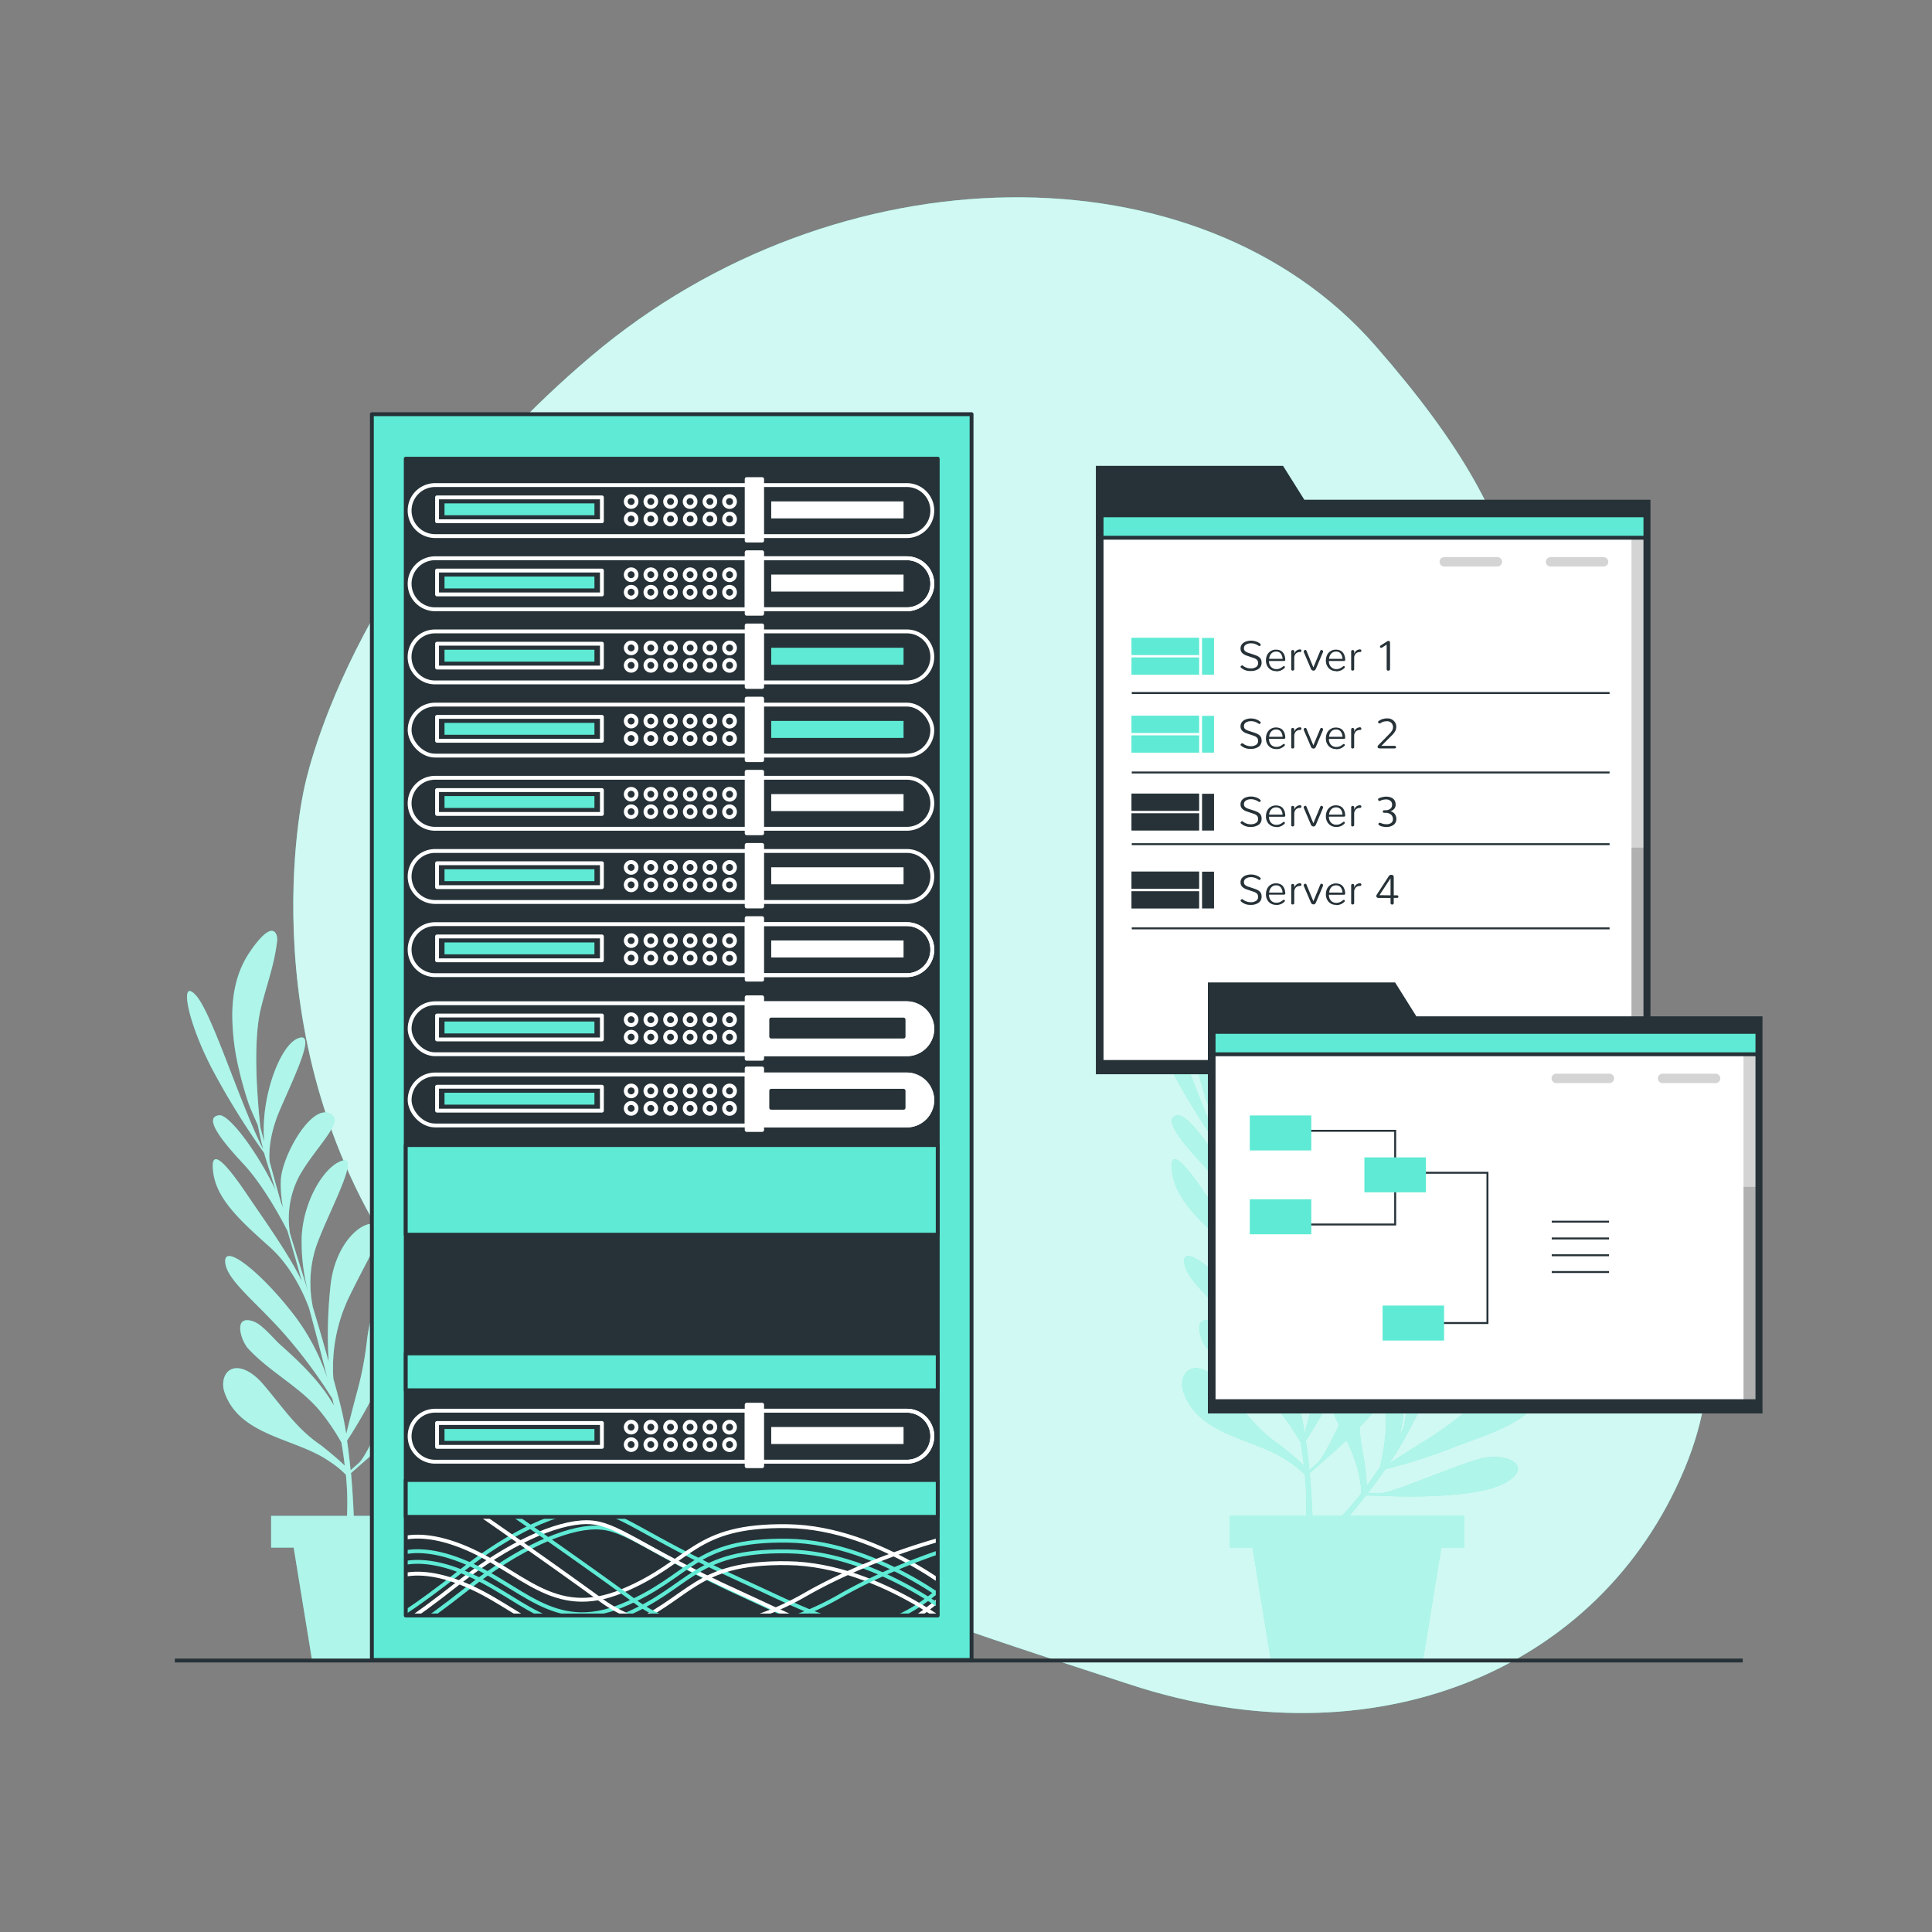 <svg xmlns="http://www.w3.org/2000/svg" viewBox="0 0 500 500"><rect x="0" y="0" width="500" height="500" fill="#808080" stroke="none"/><defs><clipPath id="a"><path d="M105.01 118.71h137.67v299.38H105.01z" style="fill:#263238;stroke:#263238;stroke-linecap:round;stroke-linejoin:round"/></clipPath><clipPath id="b"><path d="M285.09 133.36h140.74v141.47H285.09z" style="fill:#fff;stroke:#263238;stroke-linecap:round;stroke-linejoin:round"/></clipPath><clipPath id="c"><path d="M314.08 267.05h140.74v95.57H314.08z" style="fill:#fff;stroke:#263238;stroke-linecap:round;stroke-linejoin:round"/></clipPath></defs><path d="M78.69 204.2s-16 68.58 28.66 128.34S230 415.51 292.62 436s121.31-3.17 143.31-55.8-22.44-81-32.24-149.76-2-88.55-47.7-140.9-139.55-51.1-203 2.64-74.3 112.02-74.3 112.02Z" style="fill:#5eead4"/><path d="M78.69 204.2s-16 68.58 28.66 128.34S230 415.51 292.62 436s121.31-3.17 143.31-55.8-22.44-81-32.24-149.76-2-88.55-47.7-140.9-139.55-51.1-203 2.64-74.3 112.02-74.3 112.02Z" style="fill:#fff;opacity:.7"/><path d="M312 309.06c4.54 6.72 10.85 15.47 14.23 22.49-1.29-4.63-2.54-9-3.69-12.95-1.72-3.39-6.34-12-11.67-17.66-6.78-7.25-9.67-11.91-6-12.31 2.53-.28 9.93 9.57 14.56 19.35-1-3.34-1.8-5.9-2.29-7.39-.21-.68-.43-1.42-.64-2.21a195.09 195.09 0 0 1-13.08-21c-6.84-12.79-9.05-24.86-4.49-19.67 4.21 4.78 11.52 28.54 17.33 39.72-.49-1.92-1-4-1.37-6.15-.82-2-1.9-4.1-2.52-6-.94-2.88-1.78-5.8-2.45-8.76a60.57 60.57 0 0 1-1.67-14.12c.07-5.64 1.24-11.07 4.37-15.78.79-1.19 5.6-8.37 7.08-4.67a3.85 3.85 0 0 1 .1 1.88c-.7 6.12-2.92 11.74-4.29 17.7-2.05 8.91-.69 23.87 0 30.23l1 3.7c-.95-11.08 3.85-24.22 8.3-26.52 5.51-2.84.11 8.32-4.14 18.05-2.75 6.3-2.95 11.08-2.76 13.67.87 3.2 1.87 6.79 2.9 10.44.2.5.4 1 .58 1.48a30.8 30.8 0 0 1-.57-7.21c.4-6.37 7.61-19.11 12.4-17.31s-3.32 8.52-7.66 16.33a23.62 23.62 0 0 0-2.5 14c.05.29.1.58.13.86.5 1.65 1 3.26 1.47 4.78 1.13 3.55 2.17 6.9 3.17 10.16a50.9 50.9 0 0 1-1.6-14.5c.6-9.33 6.07-18.14 10.61-19.34s-4.09 14-7 22.56a30.45 30.45 0 0 0-.77 15.42c1.39 4.63 2.71 9.19 4.06 14a117.47 117.47 0 0 1 .4-19c.88-10.38 7.06-17 11.3-16.73s-.18 6.16-6.32 18.76a42.2 42.2 0 0 0-4.17 21.34q.83 3 1.69 6.31c.65 2.49 1.19 5.19 1.64 8 .61-2.47 1.53-6.09 2.6-10.08a89.84 89.84 0 0 0 2.73-13.37c.58-5.29 2-11.89 7.16-14.65 1.76-.93 3.43-.58 4.36 1.18a5.79 5.79 0 0 1 .31 3.59 39.08 39.08 0 0 1-3.54 10.32 12 12 0 0 1 1.35 6.36c0 .83-.08 1.65-.13 2.46.45-.84.89-1.61 1.3-2.3a14.93 14.93 0 0 1 2.73-3.36 42 42 0 0 1-.4-5.92c0-2.58 3-9.14 5.73-4.27 1.09 1.94.88 5.76 1 8.3.75.7 1 2.13.34 4.39.43 5.86.5 11.87-.91 17.57l.93-1.64a128.5 128.5 0 0 0 2.34-20.59c.34-11.41-1.48-20.79 1.63-24.31s4.85 8.87 3.54 22.36a56 56 0 0 1-4.86 17.81c3.05-5.49 6.07-11.08 8.92-16.47 1.22-2.89 4.09-10.66 3.37-18.55-.9-10-1.56-18.09 2.22-23.69s4.57-2 2.71 9.7c-1.27 8-2.62 18.72-5 26.15 2.22-4.26 4.29-8.31 6.15-12 1.05-3.66 3.52-13.07 3.52-20.88 0-9.92 1.06-15.3 4-13.11 2 1.52.72 13.77-2.57 24.08 1.54-3.13 2.7-5.54 3.37-7 .3-.65.65-1.34 1-2.06a194.58 194.58 0 0 1 4.75-24.25c3.73-14 10.35-24.35 10.14-17.44-.19 6.37-11.05 28.72-14.44 40.86.95-1.74 2.07-3.62 3.2-5.44.79-2.05 1.41-4.29 2.24-6.08a95.06 95.06 0 0 1 4.19-8.08 60.67 60.67 0 0 1 8.41-11.46c3.9-4.07 8.46-7.24 14-8.55 1.38-.33 9.79-2.3 8.36 1.41a4 4 0 0 1-1.22 1.46c-4.68 4-10.14 6.58-15.21 10-7.58 5.11-16.79 17-20.6 22.13-.49.91-1.11 2.05-1.81 3.37 6.93-8.66 19.42-14.96 24.22-13.62 6 1.68-5.59 6.15-15.34 10.37-6.31 2.72-9.72 6.08-11.34 8.1a747.51 747.51 0 0 0-5 9.61c-.19.5-.39 1-.59 1.49a30.08 30.08 0 0 1 4.51-5.67c4.64-4.38 18.6-8.77 20.87-4.19s-8.24 4-16.74 6.72a23.56 23.56 0 0 0-11.4 8.54c-.16.25-.32.49-.49.72-.76 1.55-1.5 3.06-2.19 4.49-1.6 3.37-3.12 6.53-4.62 9.6a51 51 0 0 1 8.73-11.7c6.8-6.41 16.81-9.12 20.95-6.89s-12.55 7.45-20.5 11.72A30.47 30.47 0 0 0 375.56 349c-2.15 4.33-4.29 8.57-6.61 13a117 117 0 0 1 13.24-13.59c7.73-7 16.77-7.61 19.68-4.52s-4.34 4.38-17.42 9.4a42.24 42.24 0 0 0-17.62 12.75c-1 1.87-2 3.78-3.07 5.77-1.22 2.26-2.67 4.61-4.24 6.94a756.2 756.2 0 0 1 8.78-5.59 89.82 89.82 0 0 0 11.17-8c4-3.47 9.56-7.35 15.23-5.82 1.92.52 2.9 1.91 2.38 3.83a5.8 5.8 0 0 1-2.23 2.84c-5.35 4.15-12.55 6.14-18.78 8.6a141.64 141.64 0 0 1-17.53 5.59c-1.47 2.12-3 4.22-4.56 6.22l2.79.08c3.31.1 18.25-6.67 25.83-8.84s14.67 1.94 6.73 6.21-29.57 3.32-29.57 3.32l-6.24-.18c-1.46 1.88-2.9 3.66-4.25 5.28h29.62v8.22H373l-4.76 29.22h-39.32l-4.76-29.22h-5.85v-8.21H338a75.1 75.1 0 0 0-.29-10.64 24.88 24.88 0 0 0-4.32-3.5c-8.62-6-23.23-6.45-27.11-17.91-.94-2.77.12-6.31 3.43-6.16 2.37.11 4.89 2.2 6.37 3.91 4.93 5.69 8.64 11.59 15.05 15.91.29.19 4.33 3.41 6.34 5.4-.22-1.86-.5-3.86-.86-6a58.79 58.79 0 0 0-5.3-7.83C326 359 318 355.15 312.37 348.94c-1.74-1.9-4-8.73 1.27-7 2.37.75 5.15 4.32 7 6 5.22 4.66 10.53 9.7 14 15.88-.14-.61-.29-1.22-.44-1.84a128.41 128.41 0 0 0-12.33-16.65c-7.54-8.58-15.27-14.19-15.4-18.88s9.6 3.17 17.85 13.92a56.35 56.35 0 0 1 8.6 16.33 989.11 989.11 0 0 0-4.72-18.12c-1.08-2.94-4.29-10.59-10.2-15.86-7.45-6.66-13.48-12.16-14.55-18.83s1.96-4.63 8.55 5.17Zm41.7 75.51c1.11-1.51 2.27-3.16 3.47-5a59.13 59.13 0 0 0 1.47-9.34 38.19 38.19 0 0 0-.37-8.06 92.07 92.07 0 0 1-6.37 7.12 35.5 35.5 0 0 0 .86 7c.1.35.86 5.46.96 8.28Zm-6.39 7.73c1.51-1.6 3.17-3.52 5-5.84a25.27 25.27 0 0 0-.77-5.52 39.56 39.56 0 0 0-3.08-8.22c-2.77 2.64-4.82 4.4-4.82 4.4l-4.69 4.12c.37 4.1.59 7.94.71 11.06Zm-8.46-11.8 2.1-1.85c1.2-1.06 3.3-5.14 5.59-9.84a63.17 63.17 0 0 1-2.61-6.1c-2.47 4.61-4.72 8.19-6 10.13.4 2.56.7 5.16.94 7.66Z" style="fill:#5eead4"/><path d="M312 309.06c4.54 6.72 10.85 15.47 14.23 22.49-1.29-4.63-2.54-9-3.69-12.95-1.72-3.39-6.34-12-11.67-17.66-6.78-7.25-9.67-11.91-6-12.31 2.53-.28 9.93 9.57 14.56 19.35-1-3.34-1.8-5.9-2.29-7.39-.21-.68-.43-1.42-.64-2.21a195.09 195.09 0 0 1-13.08-21c-6.84-12.79-9.05-24.86-4.49-19.67 4.21 4.78 11.52 28.54 17.33 39.72-.49-1.92-1-4-1.37-6.15-.82-2-1.9-4.1-2.52-6-.94-2.88-1.78-5.8-2.45-8.76a60.57 60.57 0 0 1-1.67-14.12c.07-5.64 1.24-11.07 4.37-15.78.79-1.19 5.6-8.37 7.08-4.67a3.85 3.85 0 0 1 .1 1.88c-.7 6.12-2.92 11.74-4.29 17.7-2.05 8.91-.69 23.87 0 30.23l1 3.7c-.95-11.08 3.85-24.22 8.3-26.52 5.51-2.84.11 8.32-4.14 18.05-2.75 6.3-2.95 11.08-2.76 13.67.87 3.2 1.87 6.79 2.9 10.44.2.5.4 1 .58 1.48a30.8 30.8 0 0 1-.57-7.21c.4-6.37 7.61-19.11 12.4-17.31s-3.32 8.52-7.66 16.33a23.62 23.62 0 0 0-2.5 14c.05.29.1.58.13.86.5 1.65 1 3.26 1.47 4.78 1.13 3.55 2.17 6.9 3.17 10.16a50.9 50.9 0 0 1-1.6-14.5c.6-9.33 6.07-18.14 10.61-19.34s-4.09 14-7 22.56a30.45 30.45 0 0 0-.77 15.42c1.39 4.63 2.71 9.19 4.06 14a117.47 117.47 0 0 1 .4-19c.88-10.38 7.06-17 11.3-16.73s-.18 6.16-6.32 18.76a42.2 42.2 0 0 0-4.17 21.34q.83 3 1.69 6.31c.65 2.49 1.19 5.19 1.64 8 .61-2.47 1.53-6.09 2.6-10.08a89.84 89.84 0 0 0 2.73-13.37c.58-5.29 2-11.89 7.16-14.65 1.76-.93 3.43-.58 4.36 1.18a5.79 5.79 0 0 1 .31 3.59 39.08 39.08 0 0 1-3.54 10.32 12 12 0 0 1 1.35 6.36c0 .83-.08 1.65-.13 2.46.45-.84.89-1.61 1.3-2.3a14.93 14.93 0 0 1 2.73-3.36 42 42 0 0 1-.4-5.92c0-2.58 3-9.14 5.73-4.27 1.09 1.94.88 5.76 1 8.3.75.7 1 2.13.34 4.39.43 5.86.5 11.87-.91 17.57l.93-1.64a128.5 128.5 0 0 0 2.34-20.59c.34-11.41-1.48-20.79 1.63-24.31s4.85 8.87 3.54 22.36a56 56 0 0 1-4.86 17.81c3.05-5.49 6.07-11.08 8.92-16.47 1.22-2.89 4.09-10.66 3.37-18.55-.9-10-1.56-18.09 2.22-23.69s4.57-2 2.71 9.7c-1.27 8-2.62 18.72-5 26.15 2.22-4.26 4.29-8.31 6.15-12 1.05-3.66 3.52-13.07 3.52-20.88 0-9.92 1.06-15.3 4-13.11 2 1.52.72 13.77-2.57 24.08 1.54-3.13 2.7-5.54 3.37-7 .3-.65.65-1.34 1-2.06a194.58 194.58 0 0 1 4.75-24.25c3.73-14 10.35-24.35 10.14-17.44-.19 6.37-11.05 28.72-14.44 40.86.95-1.74 2.07-3.62 3.2-5.44.79-2.05 1.41-4.29 2.24-6.08a95.06 95.06 0 0 1 4.19-8.08 60.67 60.67 0 0 1 8.41-11.46c3.9-4.07 8.46-7.24 14-8.55 1.38-.33 9.79-2.3 8.36 1.41a4 4 0 0 1-1.22 1.46c-4.68 4-10.14 6.58-15.21 10-7.58 5.11-16.79 17-20.6 22.13-.49.91-1.11 2.05-1.81 3.37 6.93-8.66 19.42-14.96 24.22-13.62 6 1.68-5.59 6.15-15.34 10.37-6.31 2.72-9.72 6.08-11.34 8.1a747.51 747.51 0 0 0-5 9.61c-.19.5-.39 1-.59 1.49a30.08 30.08 0 0 1 4.51-5.67c4.64-4.38 18.6-8.77 20.87-4.19s-8.24 4-16.74 6.72a23.56 23.56 0 0 0-11.4 8.54c-.16.25-.32.49-.49.72-.76 1.55-1.5 3.06-2.19 4.49-1.6 3.37-3.12 6.53-4.62 9.6a51 51 0 0 1 8.73-11.7c6.8-6.41 16.81-9.12 20.95-6.89s-12.55 7.45-20.5 11.72A30.47 30.47 0 0 0 375.56 349c-2.15 4.33-4.29 8.57-6.61 13a117 117 0 0 1 13.24-13.59c7.73-7 16.77-7.61 19.68-4.52s-4.34 4.38-17.42 9.4a42.24 42.24 0 0 0-17.62 12.75c-1 1.87-2 3.78-3.07 5.77-1.22 2.26-2.67 4.61-4.24 6.94a756.2 756.2 0 0 1 8.78-5.59 89.82 89.82 0 0 0 11.17-8c4-3.47 9.56-7.35 15.23-5.82 1.92.52 2.9 1.91 2.38 3.83a5.8 5.8 0 0 1-2.23 2.84c-5.35 4.15-12.55 6.14-18.78 8.6a141.64 141.64 0 0 1-17.53 5.59c-1.47 2.12-3 4.22-4.56 6.22l2.79.08c3.31.1 18.25-6.67 25.83-8.84s14.67 1.94 6.73 6.21-29.57 3.32-29.57 3.32l-6.24-.18c-1.46 1.88-2.9 3.66-4.25 5.28h29.62v8.22H373l-4.76 29.22h-39.32l-4.76-29.22h-5.85v-8.21H338a75.1 75.1 0 0 0-.29-10.64 24.88 24.88 0 0 0-4.32-3.5c-8.62-6-23.23-6.45-27.11-17.91-.94-2.77.12-6.31 3.43-6.16 2.37.11 4.89 2.2 6.37 3.91 4.93 5.69 8.64 11.59 15.05 15.91.29.19 4.33 3.41 6.34 5.4-.22-1.86-.5-3.86-.86-6a58.79 58.79 0 0 0-5.3-7.83C326 359 318 355.15 312.37 348.94c-1.74-1.9-4-8.73 1.27-7 2.37.75 5.15 4.32 7 6 5.22 4.66 10.53 9.7 14 15.88-.14-.61-.29-1.22-.44-1.84a128.41 128.41 0 0 0-12.33-16.65c-7.54-8.58-15.27-14.19-15.4-18.88s9.6 3.17 17.85 13.92a56.35 56.35 0 0 1 8.6 16.33 989.11 989.11 0 0 0-4.72-18.12c-1.08-2.94-4.29-10.59-10.2-15.86-7.45-6.66-13.48-12.16-14.55-18.83s1.96-4.63 8.55 5.17Zm41.7 75.51c1.11-1.51 2.27-3.16 3.47-5a59.13 59.13 0 0 0 1.47-9.34 38.19 38.19 0 0 0-.37-8.06 92.07 92.07 0 0 1-6.37 7.12 35.5 35.5 0 0 0 .86 7c.1.35.86 5.46.96 8.28Zm-6.39 7.73c1.51-1.6 3.17-3.52 5-5.84a25.27 25.27 0 0 0-.77-5.52 39.56 39.56 0 0 0-3.08-8.22c-2.77 2.64-4.82 4.4-4.82 4.4l-4.69 4.12c.37 4.1.59 7.94.71 11.06Zm-8.46-11.8 2.1-1.85c1.2-1.06 3.3-5.14 5.59-9.84a63.17 63.17 0 0 1-2.61-6.1c-2.47 4.61-4.72 8.19-6 10.13.4 2.56.7 5.16.94 7.66Z" style="fill:#fff;opacity:.5"/><path d="M63.88 309.06c4.54 6.72 10.85 15.47 14.22 22.49-1.28-4.63-2.53-9-3.68-12.95-1.72-3.39-6.34-12-11.68-17.66-6.77-7.25-9.67-11.91-6-12.31 2.53-.28 9.92 9.57 14.56 19.35-1-3.34-1.81-5.9-2.29-7.39-.22-.68-.43-1.42-.65-2.21a195.46 195.46 0 0 1-13.07-21c-6.85-12.79-9.05-24.86-4.49-19.67 4.2 4.78 11.52 28.54 17.32 39.72-.49-1.92-.95-4-1.37-6.15-.82-2-1.89-4.1-2.51-6-.95-2.88-1.78-5.8-2.45-8.76a60.57 60.57 0 0 1-1.67-14.12c.07-5.64 1.24-11.07 4.37-15.78.79-1.19 5.59-8.37 7.07-4.67a3.85 3.85 0 0 1 .11 1.88c-.7 6.12-2.92 11.74-4.29 17.7-2 8.91-.69 23.87 0 30.23.26 1 .59 2.26 1 3.7-1-11.08 3.85-24.22 8.3-26.52 5.51-2.84.1 8.32-4.14 18.05-2.75 6.3-3 11.08-2.76 13.67.87 3.2 1.86 6.79 2.9 10.44.2.5.4 1 .58 1.48a31.36 31.36 0 0 1-.58-7.21c.41-6.37 7.62-19.11 12.4-17.31s-3.31 8.52-7.65 16.33a23.62 23.62 0 0 0-2.5 14c0 .29.09.58.13.86.5 1.65 1 3.26 1.47 4.78 1.12 3.55 2.17 6.9 3.17 10.16a50.54 50.54 0 0 1-1.6-14.5c.6-9.33 6.06-18.14 10.61-19.34s-4.09 14-7 22.56a30.69 30.69 0 0 0-.71 15.5c1.4 4.63 2.72 9.19 4.06 14a117.57 117.57 0 0 1 .41-19c.88-10.38 7.06-17 11.3-16.73s-.18 6.16-6.32 18.76a42.24 42.24 0 0 0-4.18 21.34q.84 3 1.69 6.31a80.58 80.58 0 0 1 1.64 8c.62-2.47 1.54-6.09 2.6-10.08a88.63 88.63 0 0 0 2.7-13.48c.58-5.29 2-11.89 7.16-14.65 1.76-.93 3.42-.58 4.35 1.18a5.65 5.65 0 0 1 .31 3.59 39.41 39.41 0 0 1-3.57 10.35 12 12 0 0 1 1.34 6.36q0 1.25-.12 2.46c.45-.84.88-1.61 1.3-2.3a15.18 15.18 0 0 1 2.72-3.36 43.51 43.51 0 0 1-.4-5.92c0-2.58 3-9.14 5.74-4.27 1.09 1.94.88 5.76 1 8.3.75.7 1 2.13.35 4.39.43 5.86.5 11.87-.92 17.57l.94-1.64a129.75 129.75 0 0 0 2.33-20.59c.34-11.41-1.48-20.79 1.63-24.31s4.85 8.87 3.54 22.36a56.26 56.26 0 0 1-4.86 17.81 979 979 0 0 0 8.92-16.47c1.22-2.89 4.09-10.66 3.37-18.55-.9-10-1.56-18.09 2.21-23.69s4.57-2 2.72 9.7c-1.27 8-2.62 18.72-5 26.15 2.22-4.26 4.29-8.31 6.15-12 1.05-3.66 3.52-13.07 3.51-20.88 0-9.92 1.06-15.3 4-13.11 2 1.52.73 13.77-2.56 24.08 1.54-3.13 2.7-5.54 3.37-7 .3-.65.65-1.34 1-2.06a198.47 198.47 0 0 1 4.75-24.25c3.73-14 10.36-24.35 10.15-17.44-.19 6.37-11.06 28.72-14.45 40.86 1-1.74 2.08-3.62 3.21-5.44.78-2.05 1.41-4.29 2.24-6.08 1.27-2.75 2.65-5.46 4.18-8.08a60.29 60.29 0 0 1 8.49-11.36c3.9-4.07 8.46-7.24 14-8.55 1.39-.33 9.8-2.3 8.36 1.41a3.86 3.86 0 0 1-1.21 1.46c-4.69 4-10.14 6.58-15.21 10-7.58 5.11-16.8 17-20.6 22.13-.5.91-1.11 2.05-1.81 3.37 6.86-8.76 19.34-15.08 24.16-13.72 6 1.68-5.6 6.15-15.35 10.37a29.08 29.08 0 0 0-11.34 8.1c-1.54 2.93-3.27 6.24-5 9.61-.19.5-.39 1-.59 1.49a30.44 30.44 0 0 1 4.5-5.67c4.64-4.38 18.61-8.77 20.88-4.19s-8.24 4-16.74 6.72a23.59 23.59 0 0 0-11.41 8.54l-.48.72c-.77 1.55-1.5 3.06-2.19 4.49-1.6 3.37-3.13 6.53-4.62 9.6a50.93 50.93 0 0 1 8.72-11.7c6.81-6.41 16.82-9.12 21-6.89s-12.55 7.45-20.5 11.72A30.51 30.51 0 0 0 127.41 349c-2.14 4.33-4.28 8.57-6.6 13a116.21 116.21 0 0 1 13.24-13.59c7.72-7 16.76-7.61 19.68-4.52s-4.34 4.38-17.42 9.4a42.24 42.24 0 0 0-17.62 12.75c-1 1.87-2 3.78-3.08 5.77-1.21 2.26-2.67 4.61-4.23 6.94 2.13-1.38 5.27-3.4 8.78-5.59a89 89 0 0 0 11.16-8c4-3.47 9.56-7.35 15.23-5.82 1.92.52 2.91 1.91 2.38 3.83a5.78 5.78 0 0 1-2.22 2.84c-5.35 4.15-12.55 6.14-18.78 8.6a142.18 142.18 0 0 1-17.54 5.59c-1.47 2.12-3 4.22-4.56 6.22l2.8.08c3.3.1 18.24-6.67 25.82-8.84s14.68 1.94 6.73 6.21-29.56 3.32-29.56 3.32l-6.24-.18c-1.46 1.88-2.9 3.66-4.25 5.28h29.61v8.22h-5.85l-4.75 29.22H80.77L76 400.52h-5.83v-8.22h19.64a75.1 75.1 0 0 0-.29-10.64 24.71 24.71 0 0 0-4.33-3.5c-8.61-6-23.23-6.45-27.11-17.91-.93-2.77.13-6.31 3.43-6.16 2.38.11 4.9 2.2 6.38 3.91 4.93 5.69 8.64 11.59 15 15.91.29.19 4.33 3.41 6.33 5.4q-.31-2.79-.86-6a57.78 57.78 0 0 0-5.29-7.83c-5.24-6.51-13.22-10.33-18.9-16.54-1.74-1.9-4-8.73 1.28-7 2.36.75 5.15 4.32 7 6 5.23 4.66 10.54 9.7 14 15.88-.15-.61-.29-1.22-.44-1.84a128.41 128.41 0 0 0-12.33-16.65c-7.54-8.58-15.27-14.19-15.4-18.88s9.59 3.17 17.85 13.92a56.28 56.28 0 0 1 8.59 16.33c-1.51-6.09-3.12-12.23-4.72-18.12-1.07-2.94-4.28-10.59-10.19-15.86-7.45-6.66-13.49-12.16-14.55-18.83s2.01-4.63 8.62 5.17Zm41.7 75.51c1.11-1.51 2.27-3.16 3.46-5a58 58 0 0 0 1.48-9.34 38.86 38.86 0 0 0-.37-8.06 92.19 92.19 0 0 1-6.38 7.12 35.53 35.53 0 0 0 .87 7c.07.35.83 5.46.94 8.28Zm-6.39 7.73c1.51-1.6 3.17-3.52 5-5.84a24.6 24.6 0 0 0-.77-5.52 39.51 39.51 0 0 0-3.07-8.22c-2.78 2.64-4.83 4.4-4.83 4.4l-4.68 4.12c.37 4.1.58 7.94.71 11.06Zm-8.46-11.8 2.1-1.85c1.2-1.06 3.29-5.14 5.59-9.84a60.77 60.77 0 0 1-2.61-6.1c-2.48 4.61-4.72 8.19-6 10.13.38 2.56.68 5.16.92 7.66Z" style="fill:#5eead4"/><path d="M63.88 309.06c4.54 6.72 10.85 15.47 14.22 22.49-1.28-4.63-2.53-9-3.68-12.95-1.72-3.39-6.34-12-11.68-17.66-6.77-7.25-9.67-11.91-6-12.31 2.53-.28 9.92 9.57 14.56 19.35-1-3.34-1.81-5.9-2.29-7.39-.22-.68-.43-1.42-.65-2.21a195.46 195.46 0 0 1-13.07-21c-6.85-12.79-9.05-24.86-4.49-19.67 4.2 4.78 11.52 28.54 17.32 39.72-.49-1.92-.95-4-1.37-6.15-.82-2-1.89-4.1-2.51-6-.95-2.88-1.78-5.8-2.45-8.76a60.57 60.57 0 0 1-1.67-14.12c.07-5.64 1.24-11.07 4.37-15.78.79-1.19 5.59-8.37 7.07-4.67a3.85 3.85 0 0 1 .11 1.88c-.7 6.12-2.92 11.74-4.29 17.7-2 8.91-.69 23.87 0 30.23.26 1 .59 2.26 1 3.7-1-11.08 3.85-24.22 8.3-26.52 5.51-2.84.1 8.32-4.14 18.05-2.75 6.3-3 11.08-2.76 13.67.87 3.2 1.86 6.79 2.9 10.44.2.5.4 1 .58 1.48a31.36 31.36 0 0 1-.58-7.21c.41-6.37 7.62-19.11 12.4-17.31s-3.31 8.52-7.65 16.33a23.62 23.62 0 0 0-2.5 14c0 .29.09.58.13.86.5 1.65 1 3.26 1.47 4.78 1.12 3.55 2.17 6.9 3.17 10.16a50.54 50.54 0 0 1-1.6-14.5c.6-9.33 6.06-18.14 10.61-19.34s-4.09 14-7 22.56a30.69 30.69 0 0 0-.71 15.5c1.4 4.63 2.72 9.19 4.06 14a117.57 117.57 0 0 1 .41-19c.88-10.38 7.06-17 11.3-16.73s-.18 6.16-6.32 18.76a42.24 42.24 0 0 0-4.18 21.34q.84 3 1.69 6.31a80.58 80.58 0 0 1 1.64 8c.62-2.47 1.54-6.09 2.6-10.08a88.63 88.63 0 0 0 2.7-13.48c.58-5.29 2-11.89 7.16-14.65 1.76-.93 3.42-.58 4.35 1.18a5.65 5.65 0 0 1 .31 3.59 39.41 39.41 0 0 1-3.57 10.35 12 12 0 0 1 1.34 6.36q0 1.25-.12 2.46c.45-.84.88-1.61 1.3-2.3a15.18 15.18 0 0 1 2.72-3.36 43.51 43.51 0 0 1-.4-5.92c0-2.58 3-9.14 5.74-4.27 1.09 1.94.88 5.76 1 8.3.75.7 1 2.13.35 4.39.43 5.86.5 11.87-.92 17.57l.94-1.64a129.75 129.75 0 0 0 2.33-20.59c.34-11.41-1.48-20.79 1.63-24.31s4.85 8.87 3.54 22.36a56.26 56.26 0 0 1-4.86 17.81 979 979 0 0 0 8.92-16.47c1.22-2.89 4.09-10.66 3.37-18.55-.9-10-1.56-18.09 2.21-23.69s4.57-2 2.72 9.7c-1.27 8-2.62 18.72-5 26.15 2.22-4.26 4.29-8.31 6.15-12 1.05-3.66 3.52-13.07 3.51-20.88 0-9.92 1.06-15.3 4-13.11 2 1.52.73 13.77-2.56 24.08 1.54-3.13 2.7-5.54 3.37-7 .3-.65.65-1.34 1-2.06a198.47 198.47 0 0 1 4.75-24.25c3.73-14 10.36-24.35 10.15-17.44-.19 6.37-11.06 28.72-14.45 40.86 1-1.74 2.08-3.62 3.21-5.44.78-2.05 1.41-4.29 2.24-6.08 1.27-2.75 2.65-5.46 4.18-8.08a60.29 60.29 0 0 1 8.49-11.36c3.9-4.07 8.46-7.24 14-8.55 1.39-.33 9.8-2.3 8.36 1.41a3.86 3.86 0 0 1-1.21 1.46c-4.69 4-10.14 6.58-15.21 10-7.58 5.11-16.8 17-20.6 22.13-.5.91-1.11 2.05-1.81 3.37 6.86-8.76 19.34-15.08 24.16-13.72 6 1.68-5.6 6.15-15.35 10.37a29.08 29.08 0 0 0-11.34 8.1c-1.54 2.93-3.27 6.24-5 9.61-.19.5-.39 1-.59 1.49a30.44 30.44 0 0 1 4.5-5.67c4.64-4.38 18.61-8.77 20.88-4.19s-8.24 4-16.74 6.72a23.59 23.59 0 0 0-11.41 8.54l-.48.72c-.77 1.55-1.5 3.06-2.19 4.49-1.6 3.37-3.13 6.53-4.62 9.6a50.93 50.93 0 0 1 8.72-11.7c6.81-6.41 16.82-9.12 21-6.89s-12.55 7.45-20.5 11.72A30.51 30.51 0 0 0 127.41 349c-2.14 4.33-4.28 8.57-6.6 13a116.21 116.21 0 0 1 13.24-13.59c7.72-7 16.76-7.61 19.68-4.52s-4.34 4.38-17.42 9.4a42.24 42.24 0 0 0-17.62 12.75c-1 1.87-2 3.78-3.08 5.77-1.21 2.26-2.67 4.61-4.23 6.94 2.13-1.38 5.27-3.4 8.78-5.59a89 89 0 0 0 11.16-8c4-3.47 9.56-7.35 15.23-5.82 1.92.52 2.91 1.91 2.38 3.83a5.78 5.78 0 0 1-2.22 2.84c-5.35 4.15-12.55 6.14-18.78 8.6a142.18 142.18 0 0 1-17.54 5.59c-1.47 2.12-3 4.22-4.56 6.22l2.8.08c3.3.1 18.24-6.67 25.82-8.84s14.68 1.94 6.73 6.21-29.56 3.32-29.56 3.32l-6.24-.18c-1.46 1.88-2.9 3.66-4.25 5.28h29.61v8.22h-5.85l-4.75 29.22H80.77L76 400.52h-5.83v-8.22h19.64a75.1 75.1 0 0 0-.29-10.64 24.71 24.71 0 0 0-4.33-3.5c-8.61-6-23.23-6.45-27.11-17.91-.93-2.77.13-6.31 3.43-6.16 2.38.11 4.9 2.2 6.38 3.91 4.93 5.69 8.64 11.59 15 15.91.29.19 4.33 3.41 6.33 5.4q-.31-2.79-.86-6a57.78 57.78 0 0 0-5.29-7.83c-5.24-6.51-13.22-10.33-18.9-16.54-1.74-1.9-4-8.73 1.28-7 2.36.75 5.15 4.32 7 6 5.23 4.66 10.54 9.7 14 15.88-.15-.61-.29-1.22-.44-1.84a128.41 128.41 0 0 0-12.33-16.65c-7.54-8.58-15.27-14.19-15.4-18.88s9.59 3.17 17.85 13.92a56.28 56.28 0 0 1 8.59 16.33c-1.51-6.09-3.12-12.23-4.72-18.12-1.07-2.94-4.28-10.59-10.19-15.86-7.45-6.66-13.49-12.16-14.55-18.83s2.01-4.63 8.62 5.17Zm41.7 75.51c1.11-1.51 2.27-3.16 3.46-5a58 58 0 0 0 1.48-9.34 38.86 38.86 0 0 0-.37-8.06 92.19 92.19 0 0 1-6.38 7.12 35.53 35.53 0 0 0 .87 7c.07.35.83 5.46.94 8.28Zm-6.39 7.73c1.51-1.6 3.17-3.52 5-5.84a24.6 24.6 0 0 0-.77-5.52 39.51 39.51 0 0 0-3.07-8.22c-2.78 2.64-4.83 4.4-4.83 4.4l-4.68 4.12c.37 4.1.58 7.94.71 11.06Zm-8.46-11.8 2.1-1.85c1.2-1.06 3.29-5.14 5.59-9.84a60.77 60.77 0 0 1-2.61-6.1c-2.48 4.61-4.72 8.19-6 10.13.38 2.56.68 5.16.92 7.66Z" style="fill:#fff;opacity:.5"/><path d="M96.24 107.19h155.2V429.6H96.24z" style="fill:#5eead4;stroke:#263238;stroke-linecap:round;stroke-linejoin:round"/><path d="M105.01 118.71h137.67v299.38H105.01z" style="fill:#263238"/><g style="clip-path:url(#a)"><path d="M101.51 419.27s4.79-2.4 17.8-12.67 25.32-15.74 33.19-15.74 13 6.16 39.36 18.14 35.25 19.51 58.52-4.45 26.69-26.69 26.69-26.69" style="fill:none;stroke:#5eead4;stroke-linecap:round;stroke-linejoin:round"/><path d="M103.22 423.71s4.79-2.39 17.8-12.66 25.32-15.74 33.19-15.74 13 6.16 39.36 18.14S228.82 433 252.09 409s26.69-26.69 26.69-26.69" style="fill:none;stroke:#5eead4;stroke-linecap:round;stroke-linejoin:round"/><path d="M100.83 422.35s4.79-2.4 17.79-12.67 25.33-15.74 33.2-15.74 13 6.16 39.35 18.14 35.25 19.51 58.52-4.45 26.69-26.69 26.69-26.69" style="fill:none;stroke:#fff;stroke-linecap:round;stroke-linejoin:round"/><path d="M98.09 408s5.47-7.53 21.22-1.37 23.61 19.17 41.75 11.64 18.13-17.11 42.77-16.77 46.89 19.85 46.89 19.85" style="fill:none;stroke:#5eead4;stroke-linecap:round;stroke-linejoin:round"/><path d="M98.09 405.23s5.47-7.52 21.22-1.36 23.61 19.13 41.75 11.63 18.13-17.11 42.77-16.77 46.89 19.85 46.89 19.85" style="fill:none;stroke:#5eead4;stroke-linecap:round;stroke-linejoin:round"/><path d="M98.09 401.47s5.47-7.53 21.22-1.37 23.61 19.17 41.75 11.64 18.13-17.11 42.77-16.77 46.89 19.85 46.89 19.85" style="fill:none;stroke:#fff;stroke-linecap:round;stroke-linejoin:round"/><path d="M98.09 411.05s5.47-7.53 21.22-1.37 23.61 19.17 41.75 11.64 18.13-17.11 42.77-16.77 46.89 19.85 46.89 19.85" style="fill:none;stroke:#fff;stroke-linecap:round;stroke-linejoin:round"/><path d="M121.7 390.18s19.85 13.69 33.88 23.95 34.22 9.24 52.7-1.37 39-15.4 39-15.4a40.47 40.47 0 0 1 16.08 2.4" style="fill:none;stroke:#fff;stroke-linecap:round;stroke-linejoin:round"/><path d="M130.6 390.52s19.85 13.69 33.88 24 34.22 9.24 52.7-1.36 39-15.4 39-15.4a40.4 40.4 0 0 1 16.09 2.39" style="fill:none;stroke:#5eead4;stroke-linecap:round;stroke-linejoin:round"/></g><path d="M105.01 118.71h137.67v299.38H105.01z" style="fill:none;stroke:#263238;stroke-linecap:round;stroke-linejoin:round"/><path d="M105.01 296.34h137.67v23.2H105.01zM105.01 350.26h137.67v9.55H105.01zM105.01 383.02h137.67v9.55H105.01z" style="fill:#5eead4;stroke:#263238;stroke-linecap:round;stroke-linejoin:round"/><path d="M234.68 138.74H112.61a6.6 6.6 0 0 1-6.6-6.6h0a6.59 6.59 0 0 1 6.6-6.6h122.07a6.59 6.59 0 0 1 6.6 6.6h0a6.6 6.6 0 0 1-6.6 6.6Z" style="fill:none;stroke:#fff;stroke-linecap:round;stroke-linejoin:round"/><path d="M113.11 128.72h42.66v6.18h-42.66zM164.73 129.8a1.39 1.39 0 1 1-1.39-1.39 1.39 1.39 0 0 1 1.39 1.39ZM169.82 129.8a1.39 1.39 0 1 1-1.39-1.39 1.39 1.39 0 0 1 1.39 1.39ZM174.92 129.8a1.39 1.39 0 1 1-1.39-1.39 1.39 1.39 0 0 1 1.39 1.39ZM180 129.8a1.4 1.4 0 1 1-1.4-1.39 1.4 1.4 0 0 1 1.4 1.39ZM185.11 129.8a1.39 1.39 0 1 1-1.39-1.39 1.39 1.39 0 0 1 1.39 1.39ZM190.21 129.8a1.4 1.4 0 1 1-1.4-1.39 1.4 1.4 0 0 1 1.4 1.39Z" style="fill:none;stroke:#fff;stroke-linecap:round;stroke-linejoin:round"/><circle cx="163.34" cy="134.32" r="1.39" style="fill:none;stroke:#fff;stroke-linecap:round;stroke-linejoin:round"/><circle cx="168.43" cy="134.32" r="1.39" style="fill:none;stroke:#fff;stroke-linecap:round;stroke-linejoin:round"/><circle cx="173.53" cy="134.32" r="1.39" style="fill:none;stroke:#fff;stroke-linecap:round;stroke-linejoin:round"/><circle cx="178.62" cy="134.32" r="1.39" style="fill:none;stroke:#fff;stroke-linecap:round;stroke-linejoin:round"/><path d="M185.11 134.32a1.39 1.39 0 1 1-1.39-1.39 1.39 1.39 0 0 1 1.39 1.39ZM190.21 134.32a1.4 1.4 0 1 1-1.4-1.39 1.4 1.4 0 0 1 1.4 1.39Z" style="fill:none;stroke:#fff;stroke-linecap:round;stroke-linejoin:round"/><path d="M115.04 130.27h38.8v3.08h-38.8z" style="fill:#5eead4"/><path d="M193.24 123.99h4v15.91h-4z" style="fill:#fff;stroke:#fff;stroke-linecap:round;stroke-linejoin:round"/><path d="M199.59 129.76h34.25v4.4h-34.25z" style="fill:#fff"/><path d="M234.68 157.68H112.61a6.6 6.6 0 0 1-6.6-6.6h0a6.59 6.59 0 0 1 6.6-6.6h122.07a6.59 6.59 0 0 1 6.6 6.6h0a6.6 6.6 0 0 1-6.6 6.6Z" style="fill:none;stroke:#fff;stroke-linecap:round;stroke-linejoin:round"/><path d="M113.11 147.66h42.66v6.18h-42.66zM164.73 148.74a1.39 1.39 0 1 1-1.39-1.39 1.39 1.39 0 0 1 1.39 1.39ZM169.82 148.74a1.39 1.39 0 1 1-1.39-1.39 1.39 1.39 0 0 1 1.39 1.39ZM174.92 148.74a1.39 1.39 0 1 1-1.39-1.39 1.39 1.39 0 0 1 1.39 1.39ZM180 148.74a1.4 1.4 0 1 1-1.4-1.39 1.4 1.4 0 0 1 1.4 1.39ZM185.11 148.74a1.39 1.39 0 1 1-1.39-1.39 1.39 1.39 0 0 1 1.39 1.39ZM190.21 148.74a1.4 1.4 0 1 1-1.4-1.39 1.4 1.4 0 0 1 1.4 1.39ZM164.73 153.26a1.39 1.39 0 1 1-1.39-1.39 1.39 1.39 0 0 1 1.39 1.39ZM169.82 153.26a1.39 1.39 0 1 1-1.39-1.39 1.39 1.39 0 0 1 1.39 1.39ZM174.92 153.26a1.39 1.39 0 1 1-1.39-1.39 1.39 1.39 0 0 1 1.39 1.39ZM180 153.26a1.4 1.4 0 1 1-1.4-1.39 1.4 1.4 0 0 1 1.4 1.39ZM185.11 153.26a1.39 1.39 0 1 1-1.39-1.39 1.39 1.39 0 0 1 1.39 1.39ZM190.21 153.26a1.4 1.4 0 1 1-1.4-1.39 1.4 1.4 0 0 1 1.4 1.39Z" style="fill:none;stroke:#fff;stroke-linecap:round;stroke-linejoin:round"/><path d="M115.04 149.21h38.8v3.08h-38.8z" style="fill:#5eead4"/><path d="M193.24 142.93h4v15.91h-4z" style="fill:#fff;stroke:#fff;stroke-linecap:round;stroke-linejoin:round"/><path d="M234.68 144.48h-41.44v13.2h41.44a6.6 6.6 0 0 0 0-13.2Z" style="fill:none;stroke:#fff;stroke-linecap:round;stroke-linejoin:round"/><path d="M199.59 148.7h34.25v4.4h-34.25z" style="fill:#fff"/><path d="M234.68 176.61H112.61A6.59 6.59 0 0 1 106 170h0a6.59 6.59 0 0 1 6.6-6.59h122.08a6.59 6.59 0 0 1 6.6 6.59h0a6.59 6.59 0 0 1-6.6 6.61Z" style="fill:none;stroke:#fff;stroke-linecap:round;stroke-linejoin:round"/><path d="M113.11 166.59h42.66v6.18h-42.66z" style="fill:none;stroke:#fff;stroke-linecap:round;stroke-linejoin:round"/><circle cx="163.34" cy="167.68" r="1.39" style="fill:none;stroke:#fff;stroke-linecap:round;stroke-linejoin:round"/><circle cx="168.43" cy="167.68" r="1.39" style="fill:none;stroke:#fff;stroke-linecap:round;stroke-linejoin:round"/><circle cx="173.53" cy="167.68" r="1.39" style="fill:none;stroke:#fff;stroke-linecap:round;stroke-linejoin:round"/><circle cx="178.62" cy="167.68" r="1.39" style="fill:none;stroke:#fff;stroke-linecap:round;stroke-linejoin:round"/><path d="M185.11 167.68a1.39 1.39 0 1 1-1.39-1.39 1.39 1.39 0 0 1 1.39 1.39ZM190.21 167.68a1.4 1.4 0 1 1-1.4-1.39 1.4 1.4 0 0 1 1.4 1.39Z" style="fill:none;stroke:#fff;stroke-linecap:round;stroke-linejoin:round"/><circle cx="163.34" cy="172.2" r="1.39" style="fill:none;stroke:#fff;stroke-linecap:round;stroke-linejoin:round"/><circle cx="168.43" cy="172.2" r="1.39" style="fill:none;stroke:#fff;stroke-linecap:round;stroke-linejoin:round"/><circle cx="173.53" cy="172.2" r="1.39" style="fill:none;stroke:#fff;stroke-linecap:round;stroke-linejoin:round"/><circle cx="178.62" cy="172.2" r="1.39" style="fill:none;stroke:#fff;stroke-linecap:round;stroke-linejoin:round"/><path d="M185.11 172.2a1.39 1.39 0 1 1-1.39-1.4 1.39 1.39 0 0 1 1.39 1.4ZM190.21 172.2a1.4 1.4 0 1 1-1.4-1.4 1.4 1.4 0 0 1 1.4 1.4Z" style="fill:none;stroke:#fff;stroke-linecap:round;stroke-linejoin:round"/><path d="M115.04 168.15h38.8v3.08h-38.8z" style="fill:#5eead4"/><path d="M193.24 161.87h4v15.91h-4z" style="fill:#fff;stroke:#fff;stroke-linecap:round;stroke-linejoin:round"/><path d="M199.59 167.64h34.25v4.4h-34.25z" style="fill:#5eead4"/><rect width="135.27" height="13.2" x="106.01" y="182.35" rx="6.6" style="fill:none;stroke:#fff;stroke-linecap:round;stroke-linejoin:round"/><path d="M113.11 185.53h42.66v6.18h-42.66zM164.73 186.61a1.39 1.39 0 1 1-1.39-1.39 1.4 1.4 0 0 1 1.39 1.39ZM169.82 186.61a1.39 1.39 0 1 1-1.39-1.39 1.4 1.4 0 0 1 1.39 1.39ZM174.92 186.61a1.39 1.39 0 1 1-1.39-1.39 1.4 1.4 0 0 1 1.39 1.39ZM180 186.61a1.4 1.4 0 1 1-1.4-1.39 1.4 1.4 0 0 1 1.4 1.39ZM185.11 186.61a1.39 1.39 0 1 1-1.39-1.39 1.4 1.4 0 0 1 1.39 1.39ZM190.21 186.61a1.4 1.4 0 1 1-1.4-1.39 1.4 1.4 0 0 1 1.4 1.39ZM164.73 191.13a1.39 1.39 0 1 1-1.39-1.39 1.39 1.39 0 0 1 1.39 1.39ZM169.82 191.13a1.39 1.39 0 1 1-1.39-1.39 1.39 1.39 0 0 1 1.39 1.39ZM174.92 191.13a1.39 1.39 0 1 1-1.39-1.39 1.39 1.39 0 0 1 1.39 1.39ZM180 191.13a1.4 1.4 0 1 1-1.4-1.39 1.4 1.4 0 0 1 1.4 1.39ZM185.11 191.13a1.39 1.39 0 1 1-1.39-1.39 1.39 1.39 0 0 1 1.39 1.39ZM190.21 191.13a1.4 1.4 0 1 1-1.4-1.39 1.4 1.4 0 0 1 1.4 1.39Z" style="fill:none;stroke:#fff;stroke-linecap:round;stroke-linejoin:round"/><path d="M115.04 187.08h38.8v3.08h-38.8z" style="fill:#5eead4"/><path d="M193.24 180.81h4v15.91h-4z" style="fill:#fff;stroke:#fff;stroke-linecap:round;stroke-linejoin:round"/><path d="M199.59 186.57h34.25v4.4h-34.25z" style="fill:#5eead4"/><path d="M234.68 214.49H112.61a6.59 6.59 0 0 1-6.6-6.6h0a6.6 6.6 0 0 1 6.6-6.6h122.07a6.6 6.6 0 0 1 6.6 6.6h0a6.59 6.59 0 0 1-6.6 6.6Z" style="fill:none;stroke:#fff;stroke-linecap:round;stroke-linejoin:round"/><path d="M113.11 204.47h42.66v6.18h-42.66z" style="fill:none;stroke:#fff;stroke-linecap:round;stroke-linejoin:round"/><circle cx="163.34" cy="205.55" r="1.39" style="fill:none;stroke:#fff;stroke-linecap:round;stroke-linejoin:round"/><circle cx="168.43" cy="205.55" r="1.39" style="fill:none;stroke:#fff;stroke-linecap:round;stroke-linejoin:round"/><circle cx="173.53" cy="205.55" r="1.39" style="fill:none;stroke:#fff;stroke-linecap:round;stroke-linejoin:round"/><circle cx="178.62" cy="205.55" r="1.39" style="fill:none;stroke:#fff;stroke-linecap:round;stroke-linejoin:round"/><path d="M185.11 205.55a1.39 1.39 0 1 1-1.39-1.39 1.39 1.39 0 0 1 1.39 1.39ZM190.21 205.55a1.4 1.4 0 1 1-1.4-1.39 1.4 1.4 0 0 1 1.4 1.39Z" style="fill:none;stroke:#fff;stroke-linecap:round;stroke-linejoin:round"/><circle cx="163.34" cy="210.07" r="1.39" style="fill:none;stroke:#fff;stroke-linecap:round;stroke-linejoin:round"/><circle cx="168.43" cy="210.07" r="1.39" style="fill:none;stroke:#fff;stroke-linecap:round;stroke-linejoin:round"/><circle cx="173.53" cy="210.07" r="1.39" style="fill:none;stroke:#fff;stroke-linecap:round;stroke-linejoin:round"/><circle cx="178.62" cy="210.07" r="1.39" style="fill:none;stroke:#fff;stroke-linecap:round;stroke-linejoin:round"/><path d="M185.11 210.07a1.39 1.39 0 1 1-1.39-1.39 1.39 1.39 0 0 1 1.39 1.39ZM190.21 210.07a1.4 1.4 0 1 1-1.4-1.39 1.4 1.4 0 0 1 1.4 1.39Z" style="fill:none;stroke:#fff;stroke-linecap:round;stroke-linejoin:round"/><path d="M115.04 206.02h38.8v3.08h-38.8z" style="fill:#5eead4"/><path d="M193.24 199.74h4v15.91h-4z" style="fill:#fff;stroke:#fff;stroke-linecap:round;stroke-linejoin:round"/><path d="M199.59 205.51h34.25v4.4h-34.25z" style="fill:#fff"/><path d="M234.68 378.29H112.61a6.6 6.6 0 0 1-6.6-6.6h0a6.6 6.6 0 0 1 6.6-6.6h122.07a6.6 6.6 0 0 1 6.6 6.6h0a6.6 6.6 0 0 1-6.6 6.6Z" style="fill:none;stroke:#fff;stroke-linecap:round;stroke-linejoin:round"/><path d="M113.11 368.27h42.66v6.18h-42.66zM164.73 369.35a1.39 1.39 0 1 1-1.39-1.39 1.39 1.39 0 0 1 1.39 1.39ZM169.82 369.35a1.39 1.39 0 1 1-1.39-1.39 1.39 1.39 0 0 1 1.39 1.39ZM174.92 369.35a1.39 1.39 0 1 1-1.39-1.39 1.39 1.39 0 0 1 1.39 1.39ZM180 369.35a1.4 1.4 0 1 1-1.4-1.39 1.4 1.4 0 0 1 1.4 1.39ZM185.11 369.35a1.39 1.39 0 1 1-1.39-1.39 1.39 1.39 0 0 1 1.39 1.39ZM190.21 369.35a1.4 1.4 0 1 1-1.4-1.39 1.4 1.4 0 0 1 1.4 1.39ZM164.73 373.87a1.39 1.39 0 1 1-1.39-1.39 1.39 1.39 0 0 1 1.39 1.39ZM169.82 373.87a1.39 1.39 0 1 1-1.39-1.39 1.39 1.39 0 0 1 1.39 1.39ZM174.92 373.87a1.39 1.39 0 1 1-1.39-1.39 1.39 1.39 0 0 1 1.39 1.39ZM180 373.87a1.4 1.4 0 1 1-1.4-1.39 1.4 1.4 0 0 1 1.4 1.39ZM185.11 373.87a1.39 1.39 0 1 1-1.39-1.39 1.39 1.39 0 0 1 1.39 1.39ZM190.21 373.87a1.4 1.4 0 1 1-1.4-1.39 1.4 1.4 0 0 1 1.4 1.39Z" style="fill:none;stroke:#fff;stroke-linecap:round;stroke-linejoin:round"/><path d="M115.04 369.82h38.8v3.08h-38.8z" style="fill:#5eead4"/><path d="M193.24 363.54h4v15.91h-4z" style="fill:#fff;stroke:#fff;stroke-linecap:round;stroke-linejoin:round"/><path d="M234.68 365.09h-41.44v13.2h41.44a6.6 6.6 0 0 0 0-13.2Z" style="fill:none;stroke:#fff;stroke-linecap:round;stroke-linejoin:round"/><path d="M199.59 369.31h34.25v4.4h-34.25z" style="fill:#fff"/><path d="M234.68 233.43H112.61a6.6 6.6 0 0 1-6.6-6.6h0a6.6 6.6 0 0 1 6.6-6.6h122.07a6.6 6.6 0 0 1 6.6 6.6h0a6.6 6.6 0 0 1-6.6 6.6Z" style="fill:none;stroke:#fff;stroke-linecap:round;stroke-linejoin:round"/><path d="M113.11 223.41h42.66v6.18h-42.66zM164.73 224.49a1.39 1.39 0 1 1-1.39-1.39 1.39 1.39 0 0 1 1.39 1.39ZM169.82 224.49a1.39 1.39 0 1 1-1.39-1.39 1.39 1.39 0 0 1 1.39 1.39ZM174.92 224.49a1.39 1.39 0 1 1-1.39-1.39 1.39 1.39 0 0 1 1.39 1.39ZM180 224.49a1.4 1.4 0 1 1-1.4-1.39 1.4 1.4 0 0 1 1.4 1.39ZM185.11 224.49a1.39 1.39 0 1 1-1.39-1.39 1.39 1.39 0 0 1 1.39 1.39ZM190.21 224.49a1.4 1.4 0 1 1-1.4-1.39 1.4 1.4 0 0 1 1.4 1.39ZM164.73 229a1.39 1.39 0 1 1-1.39-1.39 1.39 1.39 0 0 1 1.39 1.39ZM169.82 229a1.39 1.39 0 1 1-1.39-1.39 1.39 1.39 0 0 1 1.39 1.39ZM174.92 229a1.39 1.39 0 1 1-1.39-1.39 1.39 1.39 0 0 1 1.39 1.39ZM180 229a1.4 1.4 0 1 1-1.4-1.39A1.4 1.4 0 0 1 180 229ZM185.11 229a1.39 1.39 0 1 1-1.39-1.39 1.39 1.39 0 0 1 1.39 1.39ZM190.21 229a1.4 1.4 0 1 1-1.4-1.39 1.4 1.4 0 0 1 1.4 1.39Z" style="fill:none;stroke:#fff;stroke-linecap:round;stroke-linejoin:round"/><path d="M115.04 224.96h38.8v3.08h-38.8z" style="fill:#5eead4"/><path d="M193.24 218.68h4v15.91h-4z" style="fill:#fff;stroke:#fff;stroke-linecap:round;stroke-linejoin:round"/><path d="M199.59 224.45h34.25v4.4h-34.25z" style="fill:#fff"/><path d="M234.68 252.37H112.61a6.6 6.6 0 0 1-6.6-6.6h0a6.59 6.59 0 0 1 6.6-6.6h122.07a6.59 6.59 0 0 1 6.6 6.6h0a6.6 6.6 0 0 1-6.6 6.6Z" style="fill:none;stroke:#fff;stroke-linecap:round;stroke-linejoin:round"/><path d="M113.11 242.35h42.66v6.18h-42.66z" style="fill:none;stroke:#fff;stroke-linecap:round;stroke-linejoin:round"/><circle cx="163.34" cy="243.43" r="1.39" style="fill:none;stroke:#fff;stroke-linecap:round;stroke-linejoin:round"/><circle cx="168.43" cy="243.43" r="1.39" style="fill:none;stroke:#fff;stroke-linecap:round;stroke-linejoin:round"/><circle cx="173.53" cy="243.43" r="1.39" style="fill:none;stroke:#fff;stroke-linecap:round;stroke-linejoin:round"/><circle cx="178.62" cy="243.43" r="1.39" style="fill:none;stroke:#fff;stroke-linecap:round;stroke-linejoin:round"/><path d="M185.11 243.43a1.39 1.39 0 1 1-1.39-1.39 1.39 1.39 0 0 1 1.39 1.39ZM190.21 243.43a1.4 1.4 0 1 1-1.4-1.39 1.4 1.4 0 0 1 1.4 1.39Z" style="fill:none;stroke:#fff;stroke-linecap:round;stroke-linejoin:round"/><circle cx="163.34" cy="247.95" r="1.39" style="fill:none;stroke:#fff;stroke-linecap:round;stroke-linejoin:round"/><circle cx="168.43" cy="247.95" r="1.39" style="fill:none;stroke:#fff;stroke-linecap:round;stroke-linejoin:round"/><circle cx="173.53" cy="247.95" r="1.39" style="fill:none;stroke:#fff;stroke-linecap:round;stroke-linejoin:round"/><circle cx="178.62" cy="247.95" r="1.39" style="fill:none;stroke:#fff;stroke-linecap:round;stroke-linejoin:round"/><path d="M185.11 248a1.39 1.39 0 1 1-1.39-1.39 1.39 1.39 0 0 1 1.39 1.39ZM190.21 248a1.4 1.4 0 1 1-1.4-1.39 1.4 1.4 0 0 1 1.4 1.39Z" style="fill:none;stroke:#fff;stroke-linecap:round;stroke-linejoin:round"/><path d="M115.04 243.9h38.8v3.08h-38.8z" style="fill:#5eead4"/><path d="M193.24 237.62h4v15.91h-4z" style="fill:#fff;stroke:#fff;stroke-linecap:round;stroke-linejoin:round"/><path d="M234.68 239.17h-41.44v13.2h41.44a6.6 6.6 0 0 0 0-13.2Z" style="fill:none;stroke:#fff;stroke-linecap:round;stroke-linejoin:round"/><path d="M199.59 243.39h34.25v4.4h-34.25z" style="fill:#fff"/><rect width="135.27" height="13.2" x="106.01" y="259.64" rx="6.6" style="fill:none;stroke:#fff;stroke-linecap:round;stroke-linejoin:round"/><path d="M113.11 262.82h42.66V269h-42.66zM164.73 263.9a1.39 1.39 0 1 1-1.39-1.39 1.4 1.4 0 0 1 1.39 1.39ZM169.82 263.9a1.39 1.39 0 1 1-1.39-1.39 1.4 1.4 0 0 1 1.39 1.39ZM174.92 263.9a1.39 1.39 0 1 1-1.39-1.39 1.4 1.4 0 0 1 1.39 1.39ZM180 263.9a1.4 1.4 0 1 1-1.4-1.39 1.4 1.4 0 0 1 1.4 1.39ZM185.11 263.9a1.39 1.39 0 1 1-1.39-1.39 1.4 1.4 0 0 1 1.39 1.39ZM190.21 263.9a1.4 1.4 0 1 1-1.4-1.39 1.4 1.4 0 0 1 1.4 1.39ZM164.73 268.42a1.39 1.39 0 1 1-1.39-1.39 1.39 1.39 0 0 1 1.39 1.39ZM169.82 268.42a1.39 1.39 0 1 1-1.39-1.39 1.39 1.39 0 0 1 1.39 1.39ZM174.92 268.42a1.39 1.39 0 1 1-1.39-1.39 1.39 1.39 0 0 1 1.39 1.39ZM180 268.42a1.4 1.4 0 1 1-1.4-1.39 1.4 1.4 0 0 1 1.4 1.39ZM185.11 268.42a1.39 1.39 0 1 1-1.39-1.39 1.39 1.39 0 0 1 1.39 1.39ZM190.21 268.42a1.4 1.4 0 1 1-1.4-1.39 1.4 1.4 0 0 1 1.4 1.39Z" style="fill:none;stroke:#fff;stroke-linecap:round;stroke-linejoin:round"/><path d="M115.04 264.37h38.8v3.08h-38.8z" style="fill:#5eead4"/><path d="M193.24 258.1h4v15.91h-4z" style="fill:#fff;stroke:#fff;stroke-linecap:round;stroke-linejoin:round"/><path d="M234.68 259.64h-41.44v13.2h41.44a6.6 6.6 0 0 0 0-13.2Z" style="fill:#fff;stroke:#fff;stroke-linecap:round;stroke-linejoin:round"/><path d="M199.59 263.86h34.25v4.4h-34.25z" style="fill:#263238;stroke:#263238;stroke-linecap:round;stroke-linejoin:round"/><rect width="135.27" height="13.2" x="106.01" y="278.07" rx="6.6" style="fill:none;stroke:#fff;stroke-linecap:round;stroke-linejoin:round"/><path d="M113.11 281.25h42.66v6.18h-42.66zM164.73 282.33a1.39 1.39 0 1 1-1.39-1.39 1.39 1.39 0 0 1 1.39 1.39ZM169.82 282.33a1.39 1.39 0 1 1-1.39-1.39 1.39 1.39 0 0 1 1.39 1.39ZM174.92 282.33a1.39 1.39 0 1 1-1.39-1.39 1.39 1.39 0 0 1 1.39 1.39ZM180 282.33a1.4 1.4 0 1 1-1.4-1.39 1.4 1.4 0 0 1 1.4 1.39ZM185.11 282.33a1.39 1.39 0 1 1-1.39-1.39 1.39 1.39 0 0 1 1.39 1.39ZM190.21 282.33a1.4 1.4 0 1 1-1.4-1.39 1.4 1.4 0 0 1 1.4 1.39ZM164.73 286.85a1.39 1.39 0 1 1-1.39-1.39 1.39 1.39 0 0 1 1.39 1.39ZM169.82 286.85a1.39 1.39 0 1 1-1.39-1.39 1.39 1.39 0 0 1 1.39 1.39ZM174.92 286.85a1.39 1.39 0 1 1-1.39-1.39 1.39 1.39 0 0 1 1.39 1.39ZM180 286.85a1.4 1.4 0 1 1-1.4-1.39 1.4 1.4 0 0 1 1.4 1.39ZM185.11 286.85a1.39 1.39 0 1 1-1.39-1.39 1.39 1.39 0 0 1 1.39 1.39ZM190.21 286.85a1.4 1.4 0 1 1-1.4-1.39 1.4 1.4 0 0 1 1.4 1.39Z" style="fill:none;stroke:#fff;stroke-linecap:round;stroke-linejoin:round"/><path d="M115.04 282.8h38.8v3.08h-38.8z" style="fill:#5eead4"/><path d="M193.24 276.52h4v15.91h-4z" style="fill:#fff;stroke:#fff;stroke-linecap:round;stroke-linejoin:round"/><path d="M234.68 278.07h-41.44v13.2h41.44a6.6 6.6 0 0 0 0-13.2Z" style="fill:#fff;stroke:#fff;stroke-linecap:round;stroke-linejoin:round"/><path d="M199.59 282.29h34.25v4.4h-34.25z" style="fill:#263238;stroke:#263238;stroke-linecap:round;stroke-linejoin:round"/><path d="M45.24 429.74h405.78" style="fill:none;stroke:#263238;stroke-miterlimit:10"/><path d="m337.56 129.34-5.51-8.78h-48.44v157.45h143.53V129.34h-89.58z" style="fill:#263238"/><path d="M285.09 133.36h140.74v141.47H285.09z" style="fill:#fff"/><g style="clip-path:url(#b)"><path d="M422.23 132.15h4.56v143.76h-4.56z" style="opacity:.17"/><path d="M422.23 219.38h4.56v55.36h-4.56z" style="opacity:.17"/><path d="M284.31 131.44h141.78v7.72H284.31z" style="fill:#5eead4;stroke:#263238;stroke-miterlimit:10"/></g><path d="M285.09 133.36h140.74v141.47H285.09z" style="fill:none;stroke:#263238;stroke-linecap:round;stroke-linejoin:round"/><g style="opacity:.17"><path d="M387.52 146.61h-13.75a1.21 1.21 0 0 1-1.21-1.21 1.21 1.21 0 0 1 1.21-1.21h13.75a1.22 1.22 0 0 1 1.22 1.21 1.22 1.22 0 0 1-1.22 1.21ZM415 146.61h-13.72a1.21 1.21 0 0 1-1.21-1.21 1.21 1.21 0 0 1 1.21-1.21H415a1.22 1.22 0 0 1 1.22 1.21 1.22 1.22 0 0 1-1.22 1.21Z"/></g><path d="M321.11 172.73a.18.18 0 0 1-.06-.13.38.38 0 0 1 .15-.27.42.42 0 0 1 .29-.13.17.17 0 0 1 .13.05 3.23 3.23 0 0 0 .9.52 3.07 3.07 0 0 0 1.19.22 2.46 2.46 0 0 0 1.35-.35 1.12 1.12 0 0 0 .53-1 1.73 1.73 0 0 0-.08-.55 1 1 0 0 0-.28-.39 1.73 1.73 0 0 0-.43-.27 4 4 0 0 0-.64-.24l-1.41-.48a3.19 3.19 0 0 1-1.26-.71 1.62 1.62 0 0 1-.44-1.19 1.73 1.73 0 0 1 .35-1.06 2.34 2.34 0 0 1 1-.7 4 4 0 0 1 2.76 0 3 3 0 0 1 1 .58.33.33 0 0 1 .11.23.31.31 0 0 1-.11.23.33.33 0 0 1-.24.1.31.31 0 0 1-.21-.07 3.74 3.74 0 0 0-.81-.43 2.88 2.88 0 0 0-1.11-.2 2.38 2.38 0 0 0-1.36.34 1.1 1.1 0 0 0-.5.93 1 1 0 0 0 .3.75 2.71 2.71 0 0 0 1 .49l1.42.47a7.29 7.29 0 0 1 .75.3 2.63 2.63 0 0 1 .57.39 1.56 1.56 0 0 1 .4.55 2.2 2.2 0 0 1 .13.76 1.88 1.88 0 0 1-.75 1.61 3.34 3.34 0 0 1-2.06.57 3.46 3.46 0 0 1-2.58-.92ZM330.22 173.68a2.49 2.49 0 0 1-1.85-.76 2.79 2.79 0 0 1-.74-2 3.18 3.18 0 0 1 .3-1.39 2.4 2.4 0 0 1 .89-1 2.49 2.49 0 0 1 1.39-.4 2.91 2.91 0 0 1 .92.14 2 2 0 0 1 .68.39 2 2 0 0 1 .45.58 2.42 2.42 0 0 1 .27.72 4.09 4.09 0 0 1 .1.82.25.25 0 0 1-.09.2.35.35 0 0 1-.26.08h-3.85a2.07 2.07 0 0 0 .52 1.54 1.82 1.82 0 0 0 1.32.56 2.19 2.19 0 0 0 1-.19 3.57 3.57 0 0 0 .8-.51.34.34 0 0 1 .21-.08.25.25 0 0 1 .17.08.25.25 0 0 1 .08.18.39.39 0 0 1-.13.27 3.09 3.09 0 0 1-.88.59 2.88 2.88 0 0 1-1.25.23Zm1.7-3.17a2.31 2.31 0 0 0-.46-1.36 1.41 1.41 0 0 0-1.19-.52 1.58 1.58 0 0 0-1.28.55 2.21 2.21 0 0 0-.54 1.33ZM334.28 173.47a.34.34 0 0 1-.11-.27v-4.61a.34.34 0 0 1 .12-.27.44.44 0 0 1 .27-.09.4.4 0 0 1 .28.1.32.32 0 0 1 .12.27v.64a1.66 1.66 0 0 1 .54-.84 1.53 1.53 0 0 1 1-.33.24.24 0 0 1 .22.11.38.38 0 0 1 .09.25.29.29 0 0 1-.09.22.31.31 0 0 1-.24.09 1.76 1.76 0 0 0-.71.14 1.27 1.27 0 0 0-.48.36 1.53 1.53 0 0 0-.25.47 1.35 1.35 0 0 0-.09.47v3a.32.32 0 0 1-.12.27.48.48 0 0 1-.29.1.39.39 0 0 1-.26-.08ZM339.49 173.43a1.69 1.69 0 0 1-.28-.47l-1.81-4.24a.36.36 0 0 1 0-.11.38.38 0 0 1 .13-.28.4.4 0 0 1 .29-.12.33.33 0 0 1 .31.26l1.77 4.26 1.77-4.26c.07-.17.17-.26.32-.26a.44.44 0 0 1 .29.12.43.43 0 0 1 .13.28.2.2 0 0 1 0 .11l-1.8 4.24a1.67 1.67 0 0 1-.29.47.65.65 0 0 1-.78 0ZM345.73 173.68a2.47 2.47 0 0 1-1.85-.76 2.79 2.79 0 0 1-.74-2 3.18 3.18 0 0 1 .3-1.39 2.34 2.34 0 0 1 .89-1 2.48 2.48 0 0 1 1.38-.4 2.93 2.93 0 0 1 .93.14 2.13 2.13 0 0 1 .68.39 2 2 0 0 1 .45.58 3.13 3.13 0 0 1 .27.72 3.49 3.49 0 0 1 .09.82.25.25 0 0 1-.09.2.32.32 0 0 1-.25.08h-3.86a2.07 2.07 0 0 0 .53 1.54 1.82 1.82 0 0 0 1.32.56 2.19 2.19 0 0 0 1-.19 3.81 3.81 0 0 0 .8-.51.32.32 0 0 1 .2-.08.25.25 0 0 1 .18.08.24.24 0 0 1 .07.18.35.35 0 0 1-.13.27 2.91 2.91 0 0 1-.87.59 2.88 2.88 0 0 1-1.25.23Zm1.7-3.17a2.31 2.31 0 0 0-.46-1.36 1.41 1.41 0 0 0-1.19-.52 1.62 1.62 0 0 0-1.29.55 2.26 2.26 0 0 0-.53 1.33ZM349.79 173.47a.31.31 0 0 1-.11-.27v-4.61a.34.34 0 0 1 .12-.27.44.44 0 0 1 .27-.09.4.4 0 0 1 .28.1.32.32 0 0 1 .12.27v.64a1.66 1.66 0 0 1 .54-.84 1.52 1.52 0 0 1 1-.33.25.25 0 0 1 .22.11.38.38 0 0 1 .09.25.29.29 0 0 1-.09.22.33.33 0 0 1-.25.09 1.75 1.75 0 0 0-.7.14 1.13 1.13 0 0 0-.48.36 1.53 1.53 0 0 0-.25.47 1.35 1.35 0 0 0-.09.47v3a.32.32 0 0 1-.12.27.48.48 0 0 1-.29.1.39.39 0 0 1-.26-.08ZM359 173.46a.35.35 0 0 1-.13-.3v-6.34l-1.22.79a.38.38 0 0 1-.18.06.37.37 0 0 1-.24-.1.31.31 0 0 1 .05-.49l1.79-1.15a.46.46 0 0 1 .26-.07.44.44 0 0 1 .29.11.39.39 0 0 1 .12.31v6.88a.38.38 0 0 1-.13.3.47.47 0 0 1-.31.11.44.44 0 0 1-.3-.11Z" style="fill:#263238"/><path d="M292.82 165.05h17.52v4.48h-17.52zM292.82 170.14h17.52v4.48h-17.52zM311.09 165.09h3.1v9.52h-3.1z" style="fill:#5eead4"/><path d="M321.11 192.9a.18.18 0 0 1-.06-.13.38.38 0 0 1 .15-.27.42.42 0 0 1 .29-.13.2.2 0 0 1 .13 0 3.24 3.24 0 0 0 2.09.75 2.46 2.46 0 0 0 1.35-.35 1.14 1.14 0 0 0 .53-1 1.73 1.73 0 0 0-.08-.55 1 1 0 0 0-.28-.39 2.12 2.12 0 0 0-.43-.28c-.16-.07-.37-.15-.64-.24l-1.41-.47a3.19 3.19 0 0 1-1.26-.71 1.62 1.62 0 0 1-.44-1.19 1.71 1.71 0 0 1 .35-1.06 2.25 2.25 0 0 1 1-.7 3.59 3.59 0 0 1 1.34-.24 4 4 0 0 1 1.42.26 3.19 3.19 0 0 1 1 .59.31.31 0 0 1 .11.23.33.33 0 0 1-.11.23.33.33 0 0 1-.24.1.31.31 0 0 1-.21-.07 3.74 3.74 0 0 0-.81-.43 2.89 2.89 0 0 0-1.11-.21 2.38 2.38 0 0 0-1.36.35 1.08 1.08 0 0 0-.5.92 1 1 0 0 0 .3.76 2.89 2.89 0 0 0 1 .49l1.42.46a5.5 5.5 0 0 1 .75.31 3 3 0 0 1 .57.38 1.6 1.6 0 0 1 .4.56 2.18 2.18 0 0 1 .13.75 1.89 1.89 0 0 1-.75 1.62 3.34 3.34 0 0 1-2.06.56 3.49 3.49 0 0 1-2.58-.9ZM330.22 193.85a2.53 2.53 0 0 1-1.85-.76 2.79 2.79 0 0 1-.74-2 3.23 3.23 0 0 1 .3-1.4 2.48 2.48 0 0 1 2.28-1.42 2.91 2.91 0 0 1 .92.14 2 2 0 0 1 .68.38 2.05 2.05 0 0 1 .45.59 2.42 2.42 0 0 1 .27.72 4.08 4.08 0 0 1 .1.81.27.27 0 0 1-.09.21.4.4 0 0 1-.26.08h-3.85a2.09 2.09 0 0 0 .52 1.54 1.81 1.81 0 0 0 1.32.55 2.35 2.35 0 0 0 1-.18 3.57 3.57 0 0 0 .8-.51.34.34 0 0 1 .21-.08.25.25 0 0 1 .17.08.25.25 0 0 1 .08.18.39.39 0 0 1-.13.27 3.31 3.31 0 0 1-.88.59 3 3 0 0 1-1.25.23Zm1.7-3.17a2.28 2.28 0 0 0-.46-1.36 1.41 1.41 0 0 0-1.19-.52 1.6 1.6 0 0 0-1.28.54 2.24 2.24 0 0 0-.54 1.34ZM334.28 193.64a.34.34 0 0 1-.11-.27v-4.61a.33.33 0 0 1 .12-.27.44.44 0 0 1 .27-.09.45.45 0 0 1 .28.09.35.35 0 0 1 .12.28v.64a1.58 1.58 0 0 1 .54-.84 1.54 1.54 0 0 1 1-.34.25.25 0 0 1 .22.12.37.37 0 0 1 .09.25.31.31 0 0 1-.33.31 1.76 1.76 0 0 0-.71.14 1.27 1.27 0 0 0-.48.36 1.6 1.6 0 0 0-.25.46 1.36 1.36 0 0 0-.09.48v3a.34.34 0 0 1-.12.27.48.48 0 0 1-.29.09.44.44 0 0 1-.26-.07ZM339.49 193.6a1.63 1.63 0 0 1-.28-.48l-1.81-4.24a.25.25 0 0 1 0-.1.37.37 0 0 1 .13-.28.4.4 0 0 1 .29-.12.32.32 0 0 1 .31.26l1.77 4.26 1.77-4.26c.07-.18.17-.26.32-.26a.44.44 0 0 1 .29.12.41.41 0 0 1 .13.28.15.15 0 0 1 0 .1l-1.8 4.24a1.61 1.61 0 0 1-.29.48.65.65 0 0 1-.78 0ZM345.73 193.85a2.51 2.51 0 0 1-1.85-.76 2.79 2.79 0 0 1-.74-2 3.23 3.23 0 0 1 .3-1.4 2.37 2.37 0 0 1 .89-1 2.4 2.4 0 0 1 1.38-.4 2.93 2.93 0 0 1 .93.14 2.11 2.11 0 0 1 .68.38 2.05 2.05 0 0 1 .45.59 3.13 3.13 0 0 1 .27.72 3.47 3.47 0 0 1 .09.81.27.27 0 0 1-.09.21.36.36 0 0 1-.25.08h-3.86a2.09 2.09 0 0 0 .53 1.54 1.81 1.81 0 0 0 1.32.55 2.35 2.35 0 0 0 1-.18 3.81 3.81 0 0 0 .8-.51.32.32 0 0 1 .2-.08.25.25 0 0 1 .18.08.24.24 0 0 1 .07.18.35.35 0 0 1-.13.27 3.11 3.11 0 0 1-.87.59 3 3 0 0 1-1.25.23Zm1.7-3.17a2.28 2.28 0 0 0-.46-1.36 1.41 1.41 0 0 0-1.19-.52 1.64 1.64 0 0 0-1.29.54 2.29 2.29 0 0 0-.53 1.34ZM349.79 193.64a.31.31 0 0 1-.11-.27v-4.61a.33.33 0 0 1 .12-.27.44.44 0 0 1 .27-.09.45.45 0 0 1 .28.09.35.35 0 0 1 .12.28v.64a1.58 1.58 0 0 1 .54-.84 1.52 1.52 0 0 1 1-.34.26.26 0 0 1 .22.12.37.37 0 0 1 .09.25.31.31 0 0 1-.09.22.33.33 0 0 1-.25.09 1.75 1.75 0 0 0-.7.14 1.13 1.13 0 0 0-.48.36 1.6 1.6 0 0 0-.25.46 1.36 1.36 0 0 0-.09.48v3a.34.34 0 0 1-.12.27.48.48 0 0 1-.29.09.44.44 0 0 1-.26-.07ZM356.71 193.6a.37.37 0 0 1-.19-.33.67.67 0 0 1 .24-.46l2.82-2.88a4.52 4.52 0 0 0 .71-.9 1.77 1.77 0 0 0 .22-.82 1.52 1.52 0 0 0-.44-1.13 1.54 1.54 0 0 0-1.09-.43 3.88 3.88 0 0 0-.71.07 3 3 0 0 0-.45.13 2 2 0 0 0-.38.2l-.29.17a.34.34 0 0 1-.15 0 .34.34 0 0 1-.25-.11.37.37 0 0 1-.1-.24.33.33 0 0 1 .18-.29l.58-.34a4 4 0 0 1 .67-.22 4.1 4.1 0 0 1 1-.1 2.26 2.26 0 0 1 1.62.63 2 2 0 0 1 .65 1.52 2.49 2.49 0 0 1-.28 1.17 5.38 5.38 0 0 1-1 1.21l-2.57 2.58h3.39a.4.4 0 0 1 .3.1.31.31 0 0 1 .11.23.34.34 0 0 1-.11.24.45.45 0 0 1-.3.09h-3.69a.83.83 0 0 1-.49-.09Z" style="fill:#263238"/><path d="M292.82 185.22h17.52v4.48h-17.52zM292.82 190.31h17.52v4.48h-17.52zM311.09 185.26h3.1v9.52h-3.1z" style="fill:#5eead4"/><path d="M321.11 213.06a.16.16 0 0 1-.06-.13.38.38 0 0 1 .15-.27.47.47 0 0 1 .29-.13.21.21 0 0 1 .13.05 3.17 3.17 0 0 0 2.09.74 2.38 2.38 0 0 0 1.35-.35 1.11 1.11 0 0 0 .53-1 1.73 1.73 0 0 0-.08-.55 1 1 0 0 0-.28-.39 1.77 1.77 0 0 0-.43-.28c-.16-.07-.37-.15-.64-.24l-1.41-.48a3.07 3.07 0 0 1-1.26-.71 1.58 1.58 0 0 1-.44-1.19 1.73 1.73 0 0 1 .35-1.06 2.32 2.32 0 0 1 1-.69 3.59 3.59 0 0 1 1.34-.24 4 4 0 0 1 1.42.26 3 3 0 0 1 1 .59.29.29 0 0 1 .11.22.34.34 0 0 1-.11.24.37.37 0 0 1-.24.1.32.32 0 0 1-.21-.08 3.36 3.36 0 0 0-.81-.42 2.89 2.89 0 0 0-1.11-.21 2.38 2.38 0 0 0-1.36.35 1.08 1.08 0 0 0-.5.92 1 1 0 0 0 .3.75 2.71 2.71 0 0 0 1 .5l1.42.46a7.29 7.29 0 0 1 .75.3 3 3 0 0 1 .57.39 1.51 1.51 0 0 1 .4.56 2.1 2.1 0 0 1 .13.75 1.91 1.91 0 0 1-.75 1.62 3.4 3.4 0 0 1-2.06.56 3.46 3.46 0 0 1-2.58-.94ZM330.22 214a2.5 2.5 0 0 1-1.85-.77 2.77 2.77 0 0 1-.74-2 3.18 3.18 0 0 1 .3-1.39 2.52 2.52 0 0 1 .89-1 2.49 2.49 0 0 1 1.39-.39 2.91 2.91 0 0 1 .92.14 1.86 1.86 0 0 1 .68.38 2.05 2.05 0 0 1 .45.59 2.23 2.23 0 0 1 .27.72 4.08 4.08 0 0 1 .1.81.29.29 0 0 1-.09.21.4.4 0 0 1-.26.08h-3.85a2.06 2.06 0 0 0 .52 1.53 1.82 1.82 0 0 0 1.32.56 2.35 2.35 0 0 0 1-.18 4 4 0 0 0 .8-.51.29.29 0 0 1 .21-.08.23.23 0 0 1 .17.07.27.27 0 0 1 .08.19.4.4 0 0 1-.13.27 3.31 3.31 0 0 1-.88.59 3 3 0 0 1-1.25.23Zm1.7-3.18a2.31 2.31 0 0 0-.46-1.36 1.43 1.43 0 0 0-1.19-.51 1.6 1.6 0 0 0-1.28.54 2.23 2.23 0 0 0-.54 1.33ZM334.28 213.81a.37.37 0 0 1-.11-.27v-4.61a.32.32 0 0 1 .12-.27.45.45 0 0 1 .27-.1.45.45 0 0 1 .28.1.35.35 0 0 1 .12.28v.64a1.58 1.58 0 0 1 .54-.84 1.49 1.49 0 0 1 1-.34.27.27 0 0 1 .22.11.4.4 0 0 1 .09.25.32.32 0 0 1-.09.23.31.31 0 0 1-.24.09 1.61 1.61 0 0 0-.71.14 1.27 1.27 0 0 0-.48.36 1.48 1.48 0 0 0-.25.46 1.36 1.36 0 0 0-.09.48v3a.31.31 0 0 1-.12.26.43.43 0 0 1-.29.1.44.44 0 0 1-.26-.07ZM339.49 213.76a1.43 1.43 0 0 1-.28-.47l-1.81-4.24a.31.31 0 0 1 0-.11.35.35 0 0 1 .13-.27.37.37 0 0 1 .29-.13.33.33 0 0 1 .31.26l1.77 4.27 1.77-4.27c.07-.17.17-.26.32-.26a.41.41 0 0 1 .29.13.39.39 0 0 1 .13.27.18.18 0 0 1 0 .11l-1.8 4.24a1.41 1.41 0 0 1-.29.47.61.61 0 0 1-.78 0ZM345.73 214a2.48 2.48 0 0 1-1.85-.77 2.77 2.77 0 0 1-.74-2 3.18 3.18 0 0 1 .3-1.39 2.43 2.43 0 0 1 2.27-1.42 2.93 2.93 0 0 1 .93.14 1.94 1.94 0 0 1 .68.38 2.05 2.05 0 0 1 .45.59 2.82 2.82 0 0 1 .27.72 3.47 3.47 0 0 1 .09.81.29.29 0 0 1-.09.21.36.36 0 0 1-.25.08h-3.86a2.07 2.07 0 0 0 .53 1.53 1.82 1.82 0 0 0 1.32.56 2.35 2.35 0 0 0 1-.18 4.26 4.26 0 0 0 .8-.51.27.27 0 0 1 .2-.08.24.24 0 0 1 .18.07.26.26 0 0 1 .07.19.36.36 0 0 1-.13.27 3.11 3.11 0 0 1-.87.59 3 3 0 0 1-1.25.23Zm1.7-3.18a2.31 2.31 0 0 0-.46-1.36 1.43 1.43 0 0 0-1.19-.51 1.64 1.64 0 0 0-1.29.54 2.29 2.29 0 0 0-.53 1.33ZM349.79 213.81a.33.33 0 0 1-.11-.27v-4.61a.32.32 0 0 1 .12-.27.45.45 0 0 1 .27-.1.45.45 0 0 1 .28.1.35.35 0 0 1 .12.28v.64a1.58 1.58 0 0 1 .54-.84 1.47 1.47 0 0 1 1-.34.28.28 0 0 1 .22.11.4.4 0 0 1 .09.25.32.32 0 0 1-.09.23.33.33 0 0 1-.25.09 1.59 1.59 0 0 0-.7.14 1.13 1.13 0 0 0-.48.36 1.48 1.48 0 0 0-.25.46 1.36 1.36 0 0 0-.09.48v3a.31.31 0 0 1-.12.26.43.43 0 0 1-.29.1.44.44 0 0 1-.26-.07ZM357.83 213.92a2.68 2.68 0 0 1-.8-.28c-.19-.1-.29-.22-.29-.38a.3.3 0 0 1 .1-.23.33.33 0 0 1 .23-.1h.14a3.42 3.42 0 0 0 1.51.37 2 2 0 0 0 1.28-.3 1.18 1.18 0 0 0 .49-1 1.49 1.49 0 0 0-.54-1.21 2.13 2.13 0 0 0-1.38-.44h-.35a.36.36 0 0 1-.26-.09.3.3 0 0 1-.09-.23.33.33 0 0 1 .35-.34h.3a2 2 0 0 0 1.28-.37 1.25 1.25 0 0 0 .47-1.07 1.18 1.18 0 0 0-.44-1 1.65 1.65 0 0 0-1.09-.36 3.49 3.49 0 0 0-.65.06 2.47 2.47 0 0 0-.48.11l-.33.14-.19.09h-.11a.27.27 0 0 1-.23-.13.39.39 0 0 1-.1-.27.3.3 0 0 1 .17-.29l.39-.15a4.33 4.33 0 0 1 .67-.18 3.59 3.59 0 0 1 .82-.1 3.71 3.71 0 0 1 1 .12 2.39 2.39 0 0 1 .77.37 1.69 1.69 0 0 1 .53.65 2.12 2.12 0 0 1 .19.93 1.64 1.64 0 0 1-.39 1.11 1.93 1.93 0 0 1-1 .59 2 2 0 0 1 1.14.68 2.17 2.17 0 0 1 .22 2.26 1.74 1.74 0 0 1-.6.66 3.21 3.21 0 0 1-.82.37 3.69 3.69 0 0 1-.95.12 4 4 0 0 1-.96-.11ZM292.82 205.38h17.52v4.48h-17.52zM292.82 210.47h17.52v4.48h-17.52zM311.09 205.43h3.1v9.52h-3.1zM321.11 233.23a.18.18 0 0 1-.06-.13.38.38 0 0 1 .15-.27.42.42 0 0 1 .29-.13.21.21 0 0 1 .13.05 3.23 3.23 0 0 0 .9.52 3.07 3.07 0 0 0 1.19.22 2.46 2.46 0 0 0 1.35-.35 1.12 1.12 0 0 0 .53-1 1.77 1.77 0 0 0-.08-.55 1 1 0 0 0-.28-.39 1.73 1.73 0 0 0-.43-.27 4 4 0 0 0-.64-.24l-1.41-.48a3.07 3.07 0 0 1-1.26-.71 1.6 1.6 0 0 1-.44-1.19 1.73 1.73 0 0 1 .35-1.06 2.32 2.32 0 0 1 1-.69 3.59 3.59 0 0 1 1.34-.24 3.77 3.77 0 0 1 1.42.26 3.19 3.19 0 0 1 1 .58.33.33 0 0 1 .11.23.31.31 0 0 1-.11.23.34.34 0 0 1-.24.11.32.32 0 0 1-.21-.08 3.74 3.74 0 0 0-.81-.43 2.88 2.88 0 0 0-1.11-.2 2.31 2.31 0 0 0-1.36.35 1.08 1.08 0 0 0-.5.92 1 1 0 0 0 .3.75 2.71 2.71 0 0 0 1 .49l1.42.47a7.29 7.29 0 0 1 .75.3 2.63 2.63 0 0 1 .57.39 1.56 1.56 0 0 1 .4.55 2.2 2.2 0 0 1 .13.76 1.88 1.88 0 0 1-.75 1.61 3.34 3.34 0 0 1-2.06.57 3.46 3.46 0 0 1-2.58-.95ZM330.22 234.18a2.49 2.49 0 0 1-1.85-.76 2.79 2.79 0 0 1-.74-2 3.18 3.18 0 0 1 .3-1.39 2.43 2.43 0 0 1 2.28-1.42 2.65 2.65 0 0 1 .92.14 1.86 1.86 0 0 1 .68.38 2 2 0 0 1 .45.58 2.42 2.42 0 0 1 .27.72 4.09 4.09 0 0 1 .1.82.25.25 0 0 1-.09.2.35.35 0 0 1-.26.08h-3.85a2.07 2.07 0 0 0 .52 1.54 1.82 1.82 0 0 0 1.32.56 2.19 2.19 0 0 0 1-.19 3.9 3.9 0 0 0 .8-.5.3.3 0 0 1 .21-.09.25.25 0 0 1 .17.08.25.25 0 0 1 .08.18.39.39 0 0 1-.13.27 3.09 3.09 0 0 1-.88.59 2.88 2.88 0 0 1-1.25.23Zm1.7-3.17a2.31 2.31 0 0 0-.46-1.36 1.44 1.44 0 0 0-1.19-.52 1.58 1.58 0 0 0-1.28.55 2.21 2.21 0 0 0-.54 1.33ZM334.28 234a.33.33 0 0 1-.11-.26v-4.62a.31.31 0 0 1 .12-.26.39.39 0 0 1 .27-.1.4.4 0 0 1 .28.1.33.33 0 0 1 .12.27v.64a1.66 1.66 0 0 1 .54-.84 1.53 1.53 0 0 1 1-.33.27.27 0 0 1 .22.11.38.38 0 0 1 .09.25.29.29 0 0 1-.09.22.28.28 0 0 1-.24.1 1.76 1.76 0 0 0-.71.13 1.51 1.51 0 0 0-.48.36 1.65 1.65 0 0 0-.25.47 1.36 1.36 0 0 0-.09.48v3a.31.31 0 0 1-.12.26.43.43 0 0 1-.29.1.39.39 0 0 1-.26-.08ZM339.49 233.93a1.69 1.69 0 0 1-.28-.47l-1.81-4.24a.36.36 0 0 1 0-.11.38.38 0 0 1 .13-.28.4.4 0 0 1 .29-.12.33.33 0 0 1 .31.26l1.77 4.26 1.77-4.26c.07-.17.17-.26.32-.26a.44.44 0 0 1 .29.12.43.43 0 0 1 .13.28.2.2 0 0 1 0 .11l-1.8 4.24a1.67 1.67 0 0 1-.29.47.65.65 0 0 1-.78 0ZM345.73 234.18a2.47 2.47 0 0 1-1.85-.76 2.79 2.79 0 0 1-.74-2 3.18 3.18 0 0 1 .3-1.39 2.39 2.39 0 0 1 .89-1 2.48 2.48 0 0 1 1.38-.39 2.67 2.67 0 0 1 .93.14 1.94 1.94 0 0 1 .68.38 2 2 0 0 1 .45.58 3.13 3.13 0 0 1 .27.72 3.49 3.49 0 0 1 .09.82.25.25 0 0 1-.09.2.32.32 0 0 1-.25.08h-3.86a2.07 2.07 0 0 0 .53 1.54 1.82 1.82 0 0 0 1.32.56 2.19 2.19 0 0 0 1-.19 4.18 4.18 0 0 0 .8-.5.28.28 0 0 1 .2-.09.25.25 0 0 1 .18.08.24.24 0 0 1 .07.18.35.35 0 0 1-.13.27 2.91 2.91 0 0 1-.87.59 2.88 2.88 0 0 1-1.25.23Zm1.7-3.17a2.31 2.31 0 0 0-.46-1.36 1.44 1.44 0 0 0-1.19-.52 1.62 1.62 0 0 0-1.29.55A2.26 2.26 0 0 0 344 231ZM349.79 234a.3.3 0 0 1-.11-.26v-4.62a.31.31 0 0 1 .12-.26.39.39 0 0 1 .27-.1.4.4 0 0 1 .28.1.33.33 0 0 1 .12.27v.64a1.66 1.66 0 0 1 .54-.84 1.52 1.52 0 0 1 1-.33.28.28 0 0 1 .22.11.38.38 0 0 1 .09.25.29.29 0 0 1-.09.22.3.3 0 0 1-.25.1 1.75 1.75 0 0 0-.7.13 1.32 1.32 0 0 0-.48.36 1.65 1.65 0 0 0-.25.47 1.36 1.36 0 0 0-.09.48v3a.31.31 0 0 1-.12.26.43.43 0 0 1-.29.1.39.39 0 0 1-.26-.08ZM360 234a.38.38 0 0 1-.13-.29v-1.33h-3.17a.53.53 0 0 1-.37-.14.48.48 0 0 1-.14-.34.68.68 0 0 1 .11-.35l3.09-4.76a.79.79 0 0 1 .7-.39.67.67 0 0 1 .44.15.62.62 0 0 1 .17.46v4.7h.87a.3.3 0 0 1 .24.1.36.36 0 0 1 .09.24.32.32 0 0 1-.33.33h-.87v1.33a.35.35 0 0 1-.13.29.43.43 0 0 1-.29.1.48.48 0 0 1-.28-.1Zm-.13-2.29v-4.41l-2.87 4.37ZM292.82 225.55h17.52v4.48h-17.52zM292.82 230.64h17.52v4.48h-17.52zM311.09 225.59h3.1v9.52h-3.1z" style="fill:#263238"/><path d="M292.9 179.35h123.66M292.9 199.92h123.66M292.9 218.47h123.66M292.9 240.26h123.66" style="fill:none;stroke:#263238;stroke-miterlimit:10;stroke-width:.5px"/><path d="m366.55 263.02-5.5-8.77H312.6V365.8h143.53V263.02h-89.58z" style="fill:#263238"/><path d="M314.08 267.05h140.74v95.57H314.08z" style="fill:#fff"/><g style="clip-path:url(#c)"><path d="M451.22 265.83h4.56v97.86h-4.56z" style="opacity:.17"/><path d="M451.22 307.17h4.56v55.36h-4.56z" style="opacity:.17"/><path d="M313.3 265.13h141.78v7.72H313.3z" style="fill:#5eead4;stroke:#263238;stroke-miterlimit:10"/></g><path d="M314.08 267.05h140.74v95.57H314.08z" style="fill:none;stroke:#263238;stroke-linecap:round;stroke-linejoin:round"/><g style="opacity:.17"><path d="M416.52 280.3h-13.76a1.21 1.21 0 0 1-1.21-1.21 1.22 1.22 0 0 1 1.21-1.22h13.76a1.22 1.22 0 0 1 1.21 1.22 1.21 1.21 0 0 1-1.21 1.21ZM444 280.3h-13.73a1.21 1.21 0 0 1-1.21-1.21 1.22 1.22 0 0 1 1.21-1.22H444a1.22 1.22 0 0 1 1.21 1.22 1.21 1.21 0 0 1-1.21 1.21Z"/></g><path d="M335.74 292.65h25.33v24.25h-27.5M365.77 342.4h19.18v-38.89h-18.09M401.59 316.17h14.83M401.59 320.51h14.83M401.59 324.86h14.83M401.59 329.2h14.83" style="fill:none;stroke:#263238;stroke-miterlimit:10;stroke-width:.5px"/><path d="M323.44 288.68h15.92v9.05h-15.92zM353.11 299.53h15.92v9.05h-15.92zM357.81 337.88h15.92v9.05h-15.92zM323.44 310.38h15.92v9.05h-15.92z" style="fill:#5eead4"/></svg>